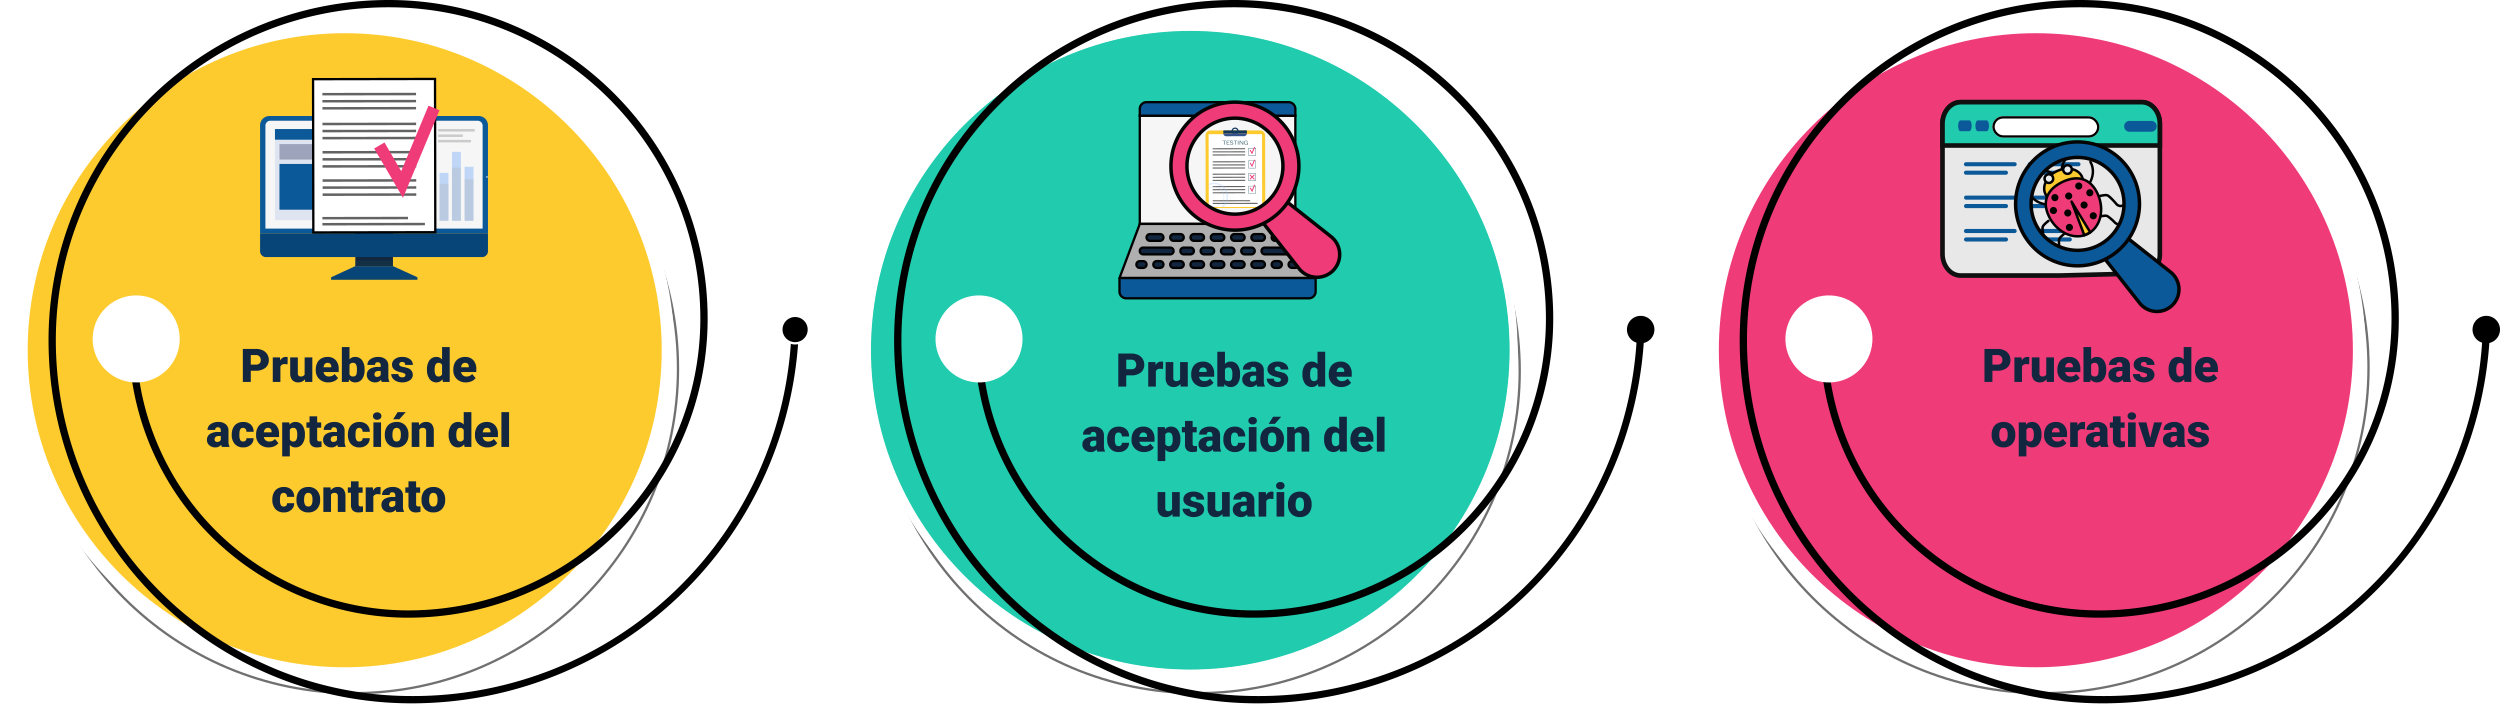 <svg xmlns="http://www.w3.org/2000/svg" xmlns:xlink="http://www.w3.org/1999/xlink" width="1076.579" height="310.994" viewBox="0 0 1076.579 310.994">
  <defs>
    <filter id="Trazado_635936" x="0" y="6.527" width="304.466" height="304.466" filterUnits="userSpaceOnUse">
      <feOffset dx="4" dy="8" input="SourceAlpha"/>
      <feGaussianBlur stdDeviation="4" result="blur"/>
      <feFlood flood-opacity="0.161"/>
      <feComposite operator="in" in2="blur"/>
      <feComposite in="SourceGraphic"/>
    </filter>
    <filter id="Trazado_635937" x="364.504" y="8.553" width="302.441" height="302.441" filterUnits="userSpaceOnUse">
      <feOffset dx="4" dy="8" input="SourceAlpha"/>
      <feGaussianBlur stdDeviation="4" result="blur-2"/>
      <feFlood flood-opacity="0.161"/>
      <feComposite operator="in" in2="blur-2"/>
      <feComposite in="SourceGraphic"/>
    </filter>
    <filter id="Trazado_635938" x="726.984" y="5.516" width="305.479" height="305.479" filterUnits="userSpaceOnUse">
      <feOffset dx="4" dy="8" input="SourceAlpha"/>
      <feGaussianBlur stdDeviation="4" result="blur-3"/>
      <feFlood flood-opacity="0.161"/>
      <feComposite operator="in" in2="blur-3"/>
      <feComposite in="SourceGraphic"/>
    </filter>
  </defs>
  <g id="Grupo_906622" data-name="Grupo 906622" transform="translate(-258 -3046.541)">
    <g transform="matrix(1, 0, 0, 1, 258, 3046.54)" filter="url(#Trazado_635936)">
      <g id="Trazado_635936-2" data-name="Trazado 635936" transform="translate(8 10.53)" fill="#fff">
        <path d="M 140.233 279.966 C 130.752 279.966 121.277 279.011 112.071 277.127 C 103.1 275.291 94.275 272.552 85.843 268.985 C 77.563 265.483 69.577 261.149 62.107 256.102 C 54.708 251.103 47.75 245.363 41.427 239.039 C 35.104 232.716 29.363 225.758 24.364 218.359 C 19.317 210.889 14.983 202.903 11.481 194.623 C 7.914 186.191 5.175 177.366 3.339 168.395 C 1.455 159.189 0.5 149.714 0.5 140.233 C 0.5 130.752 1.455 121.277 3.339 112.071 C 5.175 103.1 7.914 94.275 11.481 85.843 C 14.983 77.563 19.317 69.577 24.364 62.107 C 29.363 54.708 35.104 47.75 41.427 41.427 C 47.75 35.104 54.708 29.363 62.107 24.364 C 69.577 19.317 77.563 14.983 85.843 11.481 C 94.275 7.914 103.1 5.175 112.071 3.339 C 121.277 1.455 130.752 0.5 140.233 0.5 C 149.714 0.5 159.189 1.455 168.395 3.339 C 177.366 5.175 186.191 7.914 194.623 11.481 C 202.903 14.983 210.889 19.317 218.359 24.364 C 225.758 29.363 232.716 35.104 239.039 41.427 C 245.363 47.75 251.103 54.708 256.102 62.107 C 261.149 69.577 265.483 77.563 268.985 85.843 C 272.552 94.275 275.291 103.1 277.127 112.071 C 279.011 121.277 279.966 130.752 279.966 140.233 C 279.966 149.714 279.011 159.189 277.127 168.395 C 275.291 177.366 272.552 186.191 268.985 194.623 C 265.483 202.903 261.149 210.889 256.102 218.359 C 251.103 225.758 245.363 232.716 239.039 239.039 C 232.716 245.363 225.758 251.103 218.359 256.102 C 210.889 261.149 202.903 265.483 194.623 268.985 C 186.191 272.552 177.366 275.291 168.395 277.127 C 159.189 279.011 149.714 279.966 140.233 279.966 Z" stroke="none"/>
        <path d="M 140.233 1 C 130.786 1 121.344 1.952 112.172 3.829 C 103.233 5.658 94.44 8.387 86.038 11.941 C 77.788 15.431 69.831 19.75 62.387 24.778 C 55.014 29.759 48.081 35.48 41.78 41.78 C 35.48 48.081 29.759 55.014 24.778 62.387 C 19.75 69.831 15.431 77.788 11.941 86.038 C 8.387 94.44 5.658 103.233 3.829 112.172 C 1.952 121.344 1 130.786 1 140.233 C 1 149.68 1.952 159.122 3.829 168.294 C 5.658 177.233 8.387 186.026 11.941 194.428 C 15.431 202.678 19.75 210.636 24.778 218.079 C 29.759 225.452 35.48 232.385 41.78 238.686 C 48.081 244.986 55.014 250.707 62.387 255.688 C 69.831 260.716 77.788 265.035 86.038 268.525 C 94.44 272.079 103.233 274.808 112.172 276.637 C 121.344 278.514 130.786 279.466 140.233 279.466 C 149.68 279.466 159.122 278.514 168.294 276.637 C 177.233 274.808 186.026 272.079 194.428 268.525 C 202.678 265.035 210.636 260.716 218.079 255.688 C 225.452 250.707 232.385 244.986 238.686 238.686 C 244.986 232.385 250.707 225.452 255.688 218.079 C 260.716 210.636 265.035 202.678 268.525 194.428 C 272.079 186.026 274.808 177.233 276.637 168.294 C 278.514 159.122 279.466 149.68 279.466 140.233 C 279.466 130.786 278.514 121.344 276.637 112.172 C 274.808 103.233 272.079 94.44 268.525 86.038 C 265.035 77.788 260.716 69.831 255.688 62.387 C 250.707 55.014 244.986 48.081 238.686 41.78 C 232.385 35.48 225.452 29.759 218.079 24.778 C 210.636 19.75 202.678 15.431 194.428 11.941 C 186.026 8.387 177.233 5.658 168.294 3.829 C 159.122 1.952 149.68 1 140.233 1 M 140.233 -3.0517578125e-05 C 217.682 -3.0517578125e-05 280.466 62.784 280.466 140.233 C 280.466 217.682 217.682 280.466 140.233 280.466 C 62.784 280.466 -3.0517578125e-05 217.682 -3.0517578125e-05 140.233 C -3.0517578125e-05 62.784 62.784 -3.0517578125e-05 140.233 -3.0517578125e-05 Z" stroke="none" fill="#707070"/>
      </g>
    </g>
    <g transform="matrix(1, 0, 0, 1, 258, 3046.54)" filter="url(#Trazado_635937)">
      <g id="Trazado_635937-2" data-name="Trazado 635937" transform="translate(372.5 12.55)" fill="#fff">
        <path d="M 139.221 277.941 C 129.808 277.941 120.402 276.993 111.263 275.123 C 102.357 273.3 93.596 270.581 85.224 267.04 C 77.005 263.563 69.077 259.26 61.661 254.25 C 54.315 249.287 47.408 243.588 41.13 237.311 C 34.853 231.033 29.154 224.126 24.191 216.78 C 19.181 209.364 14.878 201.436 11.401 193.217 C 7.86 184.845 5.141 176.084 3.318 167.178 C 1.448 158.039 0.5 148.633 0.5 139.221 C 0.5 129.808 1.448 120.402 3.318 111.263 C 5.141 102.357 7.86 93.596 11.401 85.224 C 14.878 77.005 19.181 69.077 24.191 61.661 C 29.154 54.315 34.853 47.408 41.13 41.13 C 47.408 34.853 54.315 29.154 61.661 24.191 C 69.077 19.181 77.005 14.878 85.224 11.401 C 93.596 7.86 102.357 5.141 111.263 3.318 C 120.402 1.448 129.808 0.5 139.221 0.5 C 148.633 0.5 158.039 1.448 167.178 3.318 C 176.084 5.141 184.845 7.86 193.217 11.401 C 201.436 14.878 209.364 19.181 216.78 24.191 C 224.126 29.154 231.033 34.853 237.311 41.13 C 243.588 47.408 249.287 54.315 254.25 61.661 C 259.26 69.077 263.563 77.005 267.04 85.224 C 270.581 93.596 273.3 102.357 275.123 111.263 C 276.993 120.402 277.941 129.808 277.941 139.221 C 277.941 148.633 276.993 158.039 275.123 167.178 C 273.3 176.084 270.581 184.845 267.04 193.217 C 263.563 201.436 259.26 209.364 254.25 216.78 C 249.287 224.126 243.588 231.033 237.311 237.311 C 231.033 243.588 224.126 249.287 216.78 254.25 C 209.364 259.26 201.436 263.563 193.217 267.04 C 184.845 270.581 176.084 273.3 167.178 275.123 C 158.039 276.993 148.633 277.941 139.221 277.941 Z" stroke="none"/>
        <path d="M 139.221 1 C 129.842 1 120.469 1.945 111.363 3.808 C 102.489 5.624 93.76 8.334 85.419 11.862 C 77.229 15.326 69.33 19.613 61.941 24.605 C 54.622 29.55 47.739 35.229 41.484 41.484 C 35.229 47.739 29.55 54.622 24.605 61.941 C 19.613 69.33 15.326 77.229 11.862 85.419 C 8.334 93.76 5.624 102.489 3.808 111.363 C 1.945 120.469 1 129.842 1 139.221 C 1 148.599 1.945 157.972 3.808 167.078 C 5.624 175.952 8.334 184.681 11.862 193.022 C 15.326 201.212 19.613 209.111 24.605 216.5 C 29.55 223.819 35.229 230.702 41.484 236.957 C 47.739 243.212 54.622 248.891 61.941 253.836 C 69.33 258.828 77.229 263.115 85.419 266.579 C 93.76 270.107 102.489 272.817 111.363 274.633 C 120.469 276.496 129.842 277.441 139.221 277.441 C 148.599 277.441 157.972 276.496 167.078 274.633 C 175.952 272.817 184.681 270.107 193.022 266.579 C 201.212 263.115 209.111 258.828 216.5 253.836 C 223.819 248.891 230.702 243.212 236.957 236.957 C 243.212 230.702 248.891 223.819 253.836 216.5 C 258.828 209.111 263.115 201.212 266.579 193.022 C 270.107 184.681 272.817 175.952 274.633 167.078 C 276.496 157.972 277.441 148.599 277.441 139.221 C 277.441 129.842 276.496 120.469 274.633 111.363 C 272.817 102.489 270.107 93.76 266.579 85.419 C 263.115 77.229 258.828 69.33 253.836 61.941 C 248.891 54.622 243.212 47.739 236.957 41.484 C 230.702 35.229 223.819 29.55 216.5 24.605 C 209.111 19.613 201.212 15.326 193.022 11.862 C 184.681 8.334 175.952 5.624 167.078 3.808 C 157.972 1.945 148.599 1 139.221 1 M 139.221 0 C 216.11 0 278.441 62.331 278.441 139.221 C 278.441 216.11 216.11 278.441 139.221 278.441 C 62.331 278.441 0 216.11 0 139.221 C 0 62.331 62.331 0 139.221 0 Z" stroke="none" fill="#707070"/>
      </g>
    </g>
    <g transform="matrix(1, 0, 0, 1, 258, 3046.54)" filter="url(#Trazado_635938)">
      <g id="Trazado_635938-2" data-name="Trazado 635938" transform="translate(734.98 9.52)" fill="#fff">
        <path d="M 140.739 280.979 C 131.224 280.979 121.715 280.02 112.476 278.129 C 103.472 276.287 94.615 273.538 86.152 269.958 C 77.842 266.443 69.828 262.093 62.331 257.028 C 54.904 252.011 47.921 246.25 41.575 239.903 C 35.229 233.557 29.467 226.574 24.45 219.148 C 19.385 211.651 15.035 203.636 11.52 195.327 C 7.941 186.863 5.192 178.007 3.349 169.003 C 1.459 159.764 0.5 150.255 0.5 140.739 C 0.5 131.224 1.459 121.715 3.349 112.476 C 5.192 103.472 7.941 94.615 11.52 86.152 C 15.035 77.842 19.385 69.828 24.45 62.331 C 29.467 54.904 35.229 47.921 41.575 41.575 C 47.921 35.229 54.904 29.467 62.331 24.45 C 69.828 19.385 77.842 15.035 86.152 11.52 C 94.615 7.941 103.472 5.192 112.476 3.349 C 121.715 1.459 131.224 0.5 140.739 0.5 C 150.255 0.5 159.764 1.459 169.003 3.349 C 178.007 5.192 186.863 7.941 195.327 11.52 C 203.636 15.035 211.651 19.385 219.148 24.45 C 226.574 29.467 233.557 35.229 239.903 41.575 C 246.25 47.921 252.011 54.904 257.028 62.331 C 262.093 69.828 266.443 77.842 269.958 86.152 C 273.538 94.615 276.287 103.472 278.129 112.476 C 280.02 121.715 280.979 131.224 280.979 140.739 C 280.979 150.255 280.02 159.764 278.129 169.003 C 276.287 178.007 273.538 186.863 269.958 195.327 C 266.443 203.636 262.093 211.651 257.028 219.148 C 252.011 226.574 246.25 233.557 239.903 239.903 C 233.557 246.25 226.574 252.011 219.148 257.028 C 211.651 262.093 203.636 266.443 195.327 269.958 C 186.863 273.538 178.007 276.287 169.003 278.129 C 159.764 280.02 150.255 280.979 140.739 280.979 Z" stroke="none"/>
        <path d="M 140.739 1 C 131.257 1 121.782 1.955 112.576 3.839 C 103.604 5.675 94.78 8.414 86.347 11.981 C 78.067 15.483 70.081 19.818 62.61 24.865 C 55.211 29.864 48.252 35.605 41.929 41.929 C 35.605 48.252 29.864 55.211 24.865 62.61 C 19.818 70.081 15.483 78.067 11.981 86.347 C 8.414 94.78 5.675 103.604 3.839 112.576 C 1.955 121.782 1 131.257 1 140.739 C 1 150.221 1.955 159.697 3.839 168.903 C 5.675 177.874 8.414 186.699 11.981 195.132 C 15.483 203.412 19.818 211.398 24.865 218.868 C 29.864 226.268 35.605 233.226 41.929 239.55 C 48.252 245.874 55.211 251.615 62.61 256.614 C 70.081 261.661 78.067 265.995 86.347 269.498 C 94.78 273.064 103.604 275.804 112.576 277.64 C 121.782 279.523 131.257 280.479 140.739 280.479 C 150.221 280.479 159.697 279.523 168.903 277.64 C 177.874 275.804 186.699 273.064 195.132 269.498 C 203.412 265.995 211.398 261.661 218.868 256.614 C 226.268 251.615 233.226 245.874 239.55 239.55 C 245.874 233.226 251.615 226.268 256.614 218.868 C 261.661 211.398 265.995 203.412 269.498 195.132 C 273.064 186.699 275.804 177.874 277.64 168.903 C 279.523 159.697 280.479 150.221 280.479 140.739 C 280.479 131.257 279.523 121.782 277.64 112.576 C 275.804 103.604 273.064 94.78 269.498 86.347 C 265.995 78.067 261.661 70.081 256.614 62.61 C 251.615 55.211 245.874 48.252 239.55 41.929 C 233.226 35.605 226.268 29.864 218.868 24.865 C 211.398 19.818 203.412 15.483 195.132 11.981 C 186.699 8.414 177.874 5.675 168.903 3.839 C 159.697 1.955 150.221 1 140.739 1 M 140.739 0 C 218.467 0 281.479 63.011 281.479 140.739 C 281.479 218.467 218.467 281.479 140.739 281.479 C 63.011 281.479 0 218.467 0 140.739 C 0 63.011 63.011 0 140.739 0 Z" stroke="none" fill="#707070"/>
      </g>
    </g>
    <g id="Grupo_905526" data-name="Grupo 905526" transform="translate(266 3046.541)">
      <g id="Grupo_905509" data-name="Grupo 905509" transform="translate(728.268 10.381)">
        <ellipse id="Elipse_6680" data-name="Elipse 6680" cx="139.231" cy="139.231" rx="139.231" ry="139.231" transform="translate(1.21 1.21)" fill="#ef3c79" stroke="#fff" stroke-width="3"/>
        <path id="Trazado_634174" data-name="Trazado 634174" d="M484.419,352.592c-77.438,0-140.441-63-140.441-140.441s63-140.441,140.441-140.441,140.441,63,140.441,140.441S561.859,352.592,484.419,352.592Zm0-278.462c-76.105,0-138.022,61.916-138.022,138.021s61.917,138.021,138.022,138.021S622.44,288.257,622.44,212.152,560.524,74.13,484.419,74.13Z" transform="translate(-343.978 -71.711)" fill="#fff" stroke="#fff" stroke-width="3"/>
      </g>
      <g id="Grupo_905513" data-name="Grupo 905513" transform="translate(741.167 0)">
        <g id="Grupo_905510" data-name="Grupo 905510">
          <path id="Trazado_634175" data-name="Trazado 634175" d="M505.671,370.3c-86.22,0-156.361-70.142-156.361-156.359,0-80.793,65.732-146.522,146.525-146.522,75.713,0,137.311,61.6,137.311,137.31A128.832,128.832,0,0,1,504.459,333.418a120.386,120.386,0,0,1-120.48-114.945,1.574,1.574,0,0,1,1.5-1.645,1.6,1.6,0,0,1,1.645,1.5A117.243,117.243,0,0,0,504.459,330.274,125.686,125.686,0,0,0,630,204.73c0-73.979-60.189-134.168-134.168-134.168-79.061,0-143.38,64.321-143.38,143.38,0,84.483,68.731,153.214,153.217,153.214A163.008,163.008,0,0,0,669.3,209a1.593,1.593,0,0,1,1.623-1.519,1.575,1.575,0,0,1,1.519,1.626A166.863,166.863,0,0,1,505.671,370.3Z" transform="translate(-349.31 -67.42)"/>
        </g>
        <g id="Grupo_905511" data-name="Grupo 905511" transform="translate(315.588 136.016)">
          <path id="Trazado_634176" data-name="Trazado 634176" d="M479.764,129.409a5.912,5.912,0,1,1,5.76,6.06A5.913,5.913,0,0,1,479.764,129.409Z" transform="translate(-479.762 -123.644)"/>
        </g>
        <g id="Grupo_905512" data-name="Grupo 905512" transform="translate(30.498 145.38)">
          <path id="Trazado_634177" data-name="Trazado 634177" d="M373.733,133.13a5.912,5.912,0,1,0-5.605,6.2A5.913,5.913,0,0,0,373.733,133.13Z" transform="translate(-361.917 -127.515)"/>
        </g>
      </g>
      <g id="Grupo_905515" data-name="Grupo 905515" transform="translate(364.135 10.381)">
        <ellipse id="Elipse_6733" data-name="Elipse 6733" cx="139.232" cy="139.231" rx="139.232" ry="139.231" transform="translate(1.208 1.21)" fill="#21cbae" stroke="#fff" stroke-width="3"/>
        <path id="Trazado_634178" data-name="Trazado 634178" d="M333.9,352.592c-77.438,0-140.438-63-140.438-140.441s63-140.441,140.438-140.441,140.443,63,140.443,140.441S411.338,352.592,333.9,352.592Zm0-278.462c-76.105,0-138.019,61.916-138.019,138.021S257.792,350.173,333.9,350.173s138.024-61.916,138.024-138.021S410,74.13,333.9,74.13Z" transform="translate(-193.459 -71.711)" fill="#fff" stroke="#fff" stroke-width="1"/>
      </g>
      <g id="Grupo_905519" data-name="Grupo 905519" transform="translate(377.034 0)">
        <g id="Grupo_905516" data-name="Grupo 905516">
          <path id="Trazado_634179" data-name="Trazado 634179" d="M355.148,370.3c-86.215,0-156.357-70.142-156.357-156.359,0-80.793,65.729-146.522,146.523-146.522,75.713,0,137.313,61.6,137.313,137.31A128.834,128.834,0,0,1,353.938,333.418a120.386,120.386,0,0,1-120.48-114.945,1.576,1.576,0,0,1,1.5-1.645,1.607,1.607,0,0,1,1.643,1.5A117.245,117.245,0,0,0,353.938,330.274,125.686,125.686,0,0,0,479.482,204.73c0-73.979-60.187-134.168-134.168-134.168-79.059,0-143.378,64.321-143.378,143.38,0,84.483,68.731,153.214,153.212,153.214A163.007,163.007,0,0,0,518.774,209a1.572,1.572,0,1,1,3.143.106A166.863,166.863,0,0,1,355.148,370.3Z" transform="translate(-198.791 -67.42)"/>
        </g>
        <g id="Grupo_905517" data-name="Grupo 905517" transform="translate(315.585 136.016)">
          <path id="Trazado_634180" data-name="Trazado 634180" d="M329.244,129.409a5.912,5.912,0,1,1,5.762,6.06A5.913,5.913,0,0,1,329.244,129.409Z" transform="translate(-329.242 -123.644)"/>
        </g>
        <g id="Grupo_905518" data-name="Grupo 905518" transform="translate(30.496 145.38)">
          <path id="Trazado_634181" data-name="Trazado 634181" d="M223.215,133.13a5.913,5.913,0,1,0-5.608,6.2A5.917,5.917,0,0,0,223.215,133.13Z" transform="translate(-211.397 -127.515)"/>
        </g>
      </g>
      <g id="Grupo_905521" data-name="Grupo 905521" transform="translate(0 10.381)">
        <ellipse id="Elipse_6786" data-name="Elipse 6786" cx="139.232" cy="139.231" rx="139.232" ry="139.231" transform="translate(1.209 1.21)" fill="#fecb2f" stroke="#fff" stroke-width="3"/>
        <path id="Trazado_634182" data-name="Trazado 634182" d="M183.38,352.592c-77.44,0-140.441-63-140.441-140.441s63-140.441,140.441-140.441,140.441,63,140.441,140.441S260.82,352.592,183.38,352.592Zm0-278.462c-76.105,0-138.022,61.916-138.022,138.021S107.275,350.173,183.38,350.173,321.4,288.257,321.4,212.152,259.485,74.13,183.38,74.13Z" transform="translate(-42.939 -71.711)" fill="#fecb2f" stroke="#fff" stroke-width="3"/>
      </g>
      <g id="Grupo_905525" data-name="Grupo 905525" transform="translate(12.899 0)">
        <g id="Grupo_905522" data-name="Grupo 905522">
          <path id="Trazado_634183" data-name="Trazado 634183" d="M204.63,370.3c-86.217,0-156.359-70.142-156.359-156.359C48.271,133.149,114,67.42,194.794,67.42c75.716,0,137.313,61.6,137.313,137.31A128.833,128.833,0,0,1,203.42,333.418,120.384,120.384,0,0,1,82.94,218.474a1.572,1.572,0,1,1,3.14-.148A117.245,117.245,0,0,0,203.42,330.274,125.685,125.685,0,0,0,328.961,204.73c0-73.979-60.187-134.168-134.168-134.168-79.059,0-143.378,64.321-143.378,143.38,0,84.483,68.731,153.214,153.214,153.214A163.006,163.006,0,0,0,368.254,209a1.572,1.572,0,1,1,3.142.106A166.863,166.863,0,0,1,204.63,370.3Z" transform="translate(-48.271 -67.42)"/>
        </g>
        <g id="Grupo_905523" data-name="Grupo 905523" transform="translate(315.588 136.016)">
          <path id="Trazado_634184" data-name="Trazado 634184" d="M178.725,129.409a5.912,5.912,0,1,1,5.76,6.06A5.911,5.911,0,0,1,178.725,129.409Z" transform="translate(-178.723 -123.644)" stroke="#fff" stroke-width="1"/>
        </g>
        <g id="Grupo_905524" data-name="Grupo 905524" transform="translate(30.496 145.38)">
          <path id="Trazado_634185" data-name="Trazado 634185" d="M72.695,133.13a5.913,5.913,0,1,0-5.608,6.2A5.913,5.913,0,0,0,72.695,133.13Z" transform="translate(-60.877 -127.515)" stroke="#fff" stroke-width="1"/>
        </g>
      </g>
    </g>
    <path id="Trazado_635934" data-name="Trazado 635934" d="M37,14.176V19H33.573V4.781h5.674a6.608,6.608,0,0,1,2.886.6,4.526,4.526,0,0,1,1.943,1.709,4.667,4.667,0,0,1,.688,2.515,4.114,4.114,0,0,1-1.489,3.325,6.179,6.179,0,0,1-4.087,1.245Zm0-2.646h2.246a2.118,2.118,0,0,0,1.519-.5,1.85,1.85,0,0,0,.522-1.406,2.287,2.287,0,0,0-.537-1.592,1.9,1.9,0,0,0-1.465-.605H37Zm15.83-.117-1.084-.078a1.947,1.947,0,0,0-1.992.977V19H46.464V8.434H49.55l.107,1.357a2.548,2.548,0,0,1,2.314-1.553,3.209,3.209,0,0,1,.918.117Zm7.48,6.445A3.393,3.393,0,0,1,57.489,19.2a3.328,3.328,0,0,1-2.632-1.011,4.251,4.251,0,0,1-.894-2.905V8.434h3.291V15.3a1.183,1.183,0,0,0,1.318,1.357,1.72,1.72,0,0,0,1.611-.811V8.434H63.5V19H60.409Zm10.1,1.338a5.432,5.432,0,0,1-3.936-1.45,5.008,5.008,0,0,1-1.5-3.774V13.7a6.489,6.489,0,0,1,.6-2.861,4.395,4.395,0,0,1,1.753-1.919,5.292,5.292,0,0,1,2.734-.679A4.574,4.574,0,0,1,73.573,9.62a5.43,5.43,0,0,1,1.289,3.853v1.279H68.319a2.372,2.372,0,0,0,.771,1.4,2.3,2.3,0,0,0,1.543.508,2.958,2.958,0,0,0,2.441-1.094l1.5,1.777a4.2,4.2,0,0,1-1.743,1.353A5.891,5.891,0,0,1,70.409,19.2Zm-.371-8.418q-1.445,0-1.719,1.914h3.32v-.254a1.63,1.63,0,0,0-.4-1.226A1.593,1.593,0,0,0,70.038,10.777ZM86,13.8A6.44,6.44,0,0,1,84.921,17.8a3.6,3.6,0,0,1-3.027,1.4,3.122,3.122,0,0,1-2.6-1.279L79.159,19H76.21V4H79.5V9.283a3.013,3.013,0,0,1,2.373-1.045,3.6,3.6,0,0,1,3.047,1.416A6.473,6.473,0,0,1,86,13.639Zm-3.3-.21a4.3,4.3,0,0,0-.405-2.169,1.366,1.366,0,0,0-1.245-.648,1.576,1.576,0,0,0-1.543.848v4.192a1.585,1.585,0,0,0,1.563.838,1.4,1.4,0,0,0,1.475-1.131A8.121,8.121,0,0,0,82.694,13.595ZM93.4,19a3.716,3.716,0,0,1-.312-.947A3.06,3.06,0,0,1,90.546,19.2a3.749,3.749,0,0,1-2.539-.9,2.875,2.875,0,0,1-1.045-2.271,2.955,2.955,0,0,1,1.27-2.6,6.468,6.468,0,0,1,3.691-.879h1.016v-.559q0-1.462-1.26-1.462a1.03,1.03,0,0,0-1.172,1.158H87.216a2.95,2.95,0,0,1,1.3-2.487,5.479,5.479,0,0,1,3.325-.956,4.8,4.8,0,0,1,3.193.986,3.429,3.429,0,0,1,1.2,2.705v4.678a4.79,4.79,0,0,0,.449,2.227V19Zm-2.061-2.148a1.836,1.836,0,0,0,1.021-.264,1.653,1.653,0,0,0,.581-.6V14.3h-.957q-1.719,0-1.719,1.543a.942.942,0,0,0,.3.728A1.1,1.1,0,0,0,91.337,16.852Zm12.256-.82a.76.76,0,0,0-.439-.674,6.685,6.685,0,0,0-1.67-.527,7.615,7.615,0,0,1-2.031-.718,3.4,3.4,0,0,1-1.221-1.079,2.577,2.577,0,0,1-.42-1.455,2.92,2.92,0,0,1,1.2-2.4,4.948,4.948,0,0,1,3.145-.942,5.482,5.482,0,0,1,3.359.947,2.962,2.962,0,0,1,1.27,2.49h-3.3q0-1.27-1.338-1.27a1.326,1.326,0,0,0-.869.288.892.892,0,0,0-.352.718.819.819,0,0,0,.43.713,4.06,4.06,0,0,0,1.372.449,11.857,11.857,0,0,1,1.655.42,3.007,3.007,0,0,1,2.383,2.939,2.767,2.767,0,0,1-1.284,2.354,5.631,5.631,0,0,1-3.325.908,5.747,5.747,0,0,1-2.422-.488,4.05,4.05,0,0,1-1.66-1.328,3.007,3.007,0,0,1-.6-1.768h3.076a1.272,1.272,0,0,0,.488,1.069,2.009,2.009,0,0,0,1.2.337,1.58,1.58,0,0,0,1.011-.273A.875.875,0,0,0,103.593,16.031Zm9.277-2.393a6.455,6.455,0,0,1,1.084-3.955,3.568,3.568,0,0,1,3.027-1.445,3.035,3.035,0,0,1,2.383,1.113V4h3.3V19h-2.959l-.166-1.133a3.116,3.116,0,0,1-2.578,1.328,3.562,3.562,0,0,1-2.988-1.445A6.659,6.659,0,0,1,112.87,13.639Zm3.291.205q0,2.813,1.641,2.813a1.62,1.62,0,0,0,1.563-.918V11.715a1.576,1.576,0,0,0-1.543-.937q-1.523,0-1.65,2.461ZM129.647,19.2a5.432,5.432,0,0,1-3.936-1.45,5.008,5.008,0,0,1-1.5-3.774V13.7a6.489,6.489,0,0,1,.6-2.861,4.395,4.395,0,0,1,1.753-1.919,5.292,5.292,0,0,1,2.734-.679,4.574,4.574,0,0,1,3.516,1.382,5.43,5.43,0,0,1,1.289,3.853v1.279h-6.543a2.372,2.372,0,0,0,.771,1.4,2.3,2.3,0,0,0,1.543.508,2.958,2.958,0,0,0,2.441-1.094l1.5,1.777a4.2,4.2,0,0,1-1.743,1.353A5.891,5.891,0,0,1,129.647,19.2Zm-.371-8.418q-1.445,0-1.719,1.914h3.32v-.254a1.63,1.63,0,0,0-.4-1.226A1.593,1.593,0,0,0,129.276,10.777ZM24.55,47a3.716,3.716,0,0,1-.312-.947A3.06,3.06,0,0,1,21.7,47.2a3.749,3.749,0,0,1-2.539-.9,2.875,2.875,0,0,1-1.045-2.271,2.955,2.955,0,0,1,1.27-2.6,6.468,6.468,0,0,1,3.691-.879h1.016v-.559q0-1.462-1.26-1.462a1.03,1.03,0,0,0-1.172,1.158H18.368a2.95,2.95,0,0,1,1.3-2.487A5.479,5.479,0,0,1,23,36.238a4.8,4.8,0,0,1,3.193.986,3.429,3.429,0,0,1,1.2,2.705v4.678a4.79,4.79,0,0,0,.449,2.227V47Zm-2.061-2.148a1.836,1.836,0,0,0,1.021-.264,1.653,1.653,0,0,0,.581-.6V42.3h-.957q-1.719,0-1.719,1.543a.942.942,0,0,0,.3.728A1.1,1.1,0,0,0,22.489,44.852Zm11.191-.2a1.464,1.464,0,0,0,1.074-.376,1.379,1.379,0,0,0,.371-1.05h3.086a3.653,3.653,0,0,1-1.245,2.852A4.631,4.631,0,0,1,33.759,47.2a4.689,4.689,0,0,1-3.633-1.445,5.7,5.7,0,0,1-1.328-4v-.137a6.436,6.436,0,0,1,.591-2.827,4.3,4.3,0,0,1,1.7-1.885,5.081,5.081,0,0,1,2.637-.659A4.573,4.573,0,0,1,37,37.381a4.053,4.053,0,0,1,1.211,3.1H35.126a1.807,1.807,0,0,0-.4-1.26,1.382,1.382,0,0,0-1.074-.439q-1.279,0-1.494,1.631a11.507,11.507,0,0,0-.068,1.426,4.52,4.52,0,0,0,.381,2.207A1.319,1.319,0,0,0,33.681,44.656ZM44.716,47.2a5.432,5.432,0,0,1-3.936-1.45,5.008,5.008,0,0,1-1.5-3.774V41.7a6.489,6.489,0,0,1,.6-2.861,4.395,4.395,0,0,1,1.753-1.919,5.292,5.292,0,0,1,2.734-.679A4.574,4.574,0,0,1,47.88,37.62a5.43,5.43,0,0,1,1.289,3.853v1.279H42.626a2.372,2.372,0,0,0,.771,1.4,2.3,2.3,0,0,0,1.543.508,2.958,2.958,0,0,0,2.441-1.094l1.5,1.777a4.2,4.2,0,0,1-1.743,1.353A5.891,5.891,0,0,1,44.716,47.2Zm-.371-8.418q-1.445,0-1.719,1.914h3.32v-.254a1.63,1.63,0,0,0-.4-1.226A1.593,1.593,0,0,0,44.345,38.777ZM60.3,41.795a6.372,6.372,0,0,1-1.108,3.931A3.554,3.554,0,0,1,56.2,47.2a3.046,3.046,0,0,1-2.393-1.064v4.932H50.517V36.434h3.076l.1.977a3.046,3.046,0,0,1,2.49-1.172,3.582,3.582,0,0,1,3.037,1.44,6.45,6.45,0,0,1,1.084,3.96Zm-3.291-.205q0-2.812-1.641-2.812a1.549,1.549,0,0,0-1.562.84v4.16a1.6,1.6,0,0,0,1.582.879q1.572,0,1.621-2.715Zm8.574-7.783v2.627h1.738v2.285H65.585v4.834a1.234,1.234,0,0,0,.215.83,1.152,1.152,0,0,0,.85.234,4.828,4.828,0,0,0,.82-.059v2.354a6.074,6.074,0,0,1-1.855.283,3.448,3.448,0,0,1-2.51-.8,3.282,3.282,0,0,1-.811-2.432V38.719H60.946V36.434h1.348V33.807ZM74.569,47a3.716,3.716,0,0,1-.312-.947A3.06,3.06,0,0,1,71.718,47.2a3.749,3.749,0,0,1-2.539-.9,2.875,2.875,0,0,1-1.045-2.271,2.955,2.955,0,0,1,1.27-2.6,6.468,6.468,0,0,1,3.691-.879H74.11v-.559q0-1.462-1.26-1.462a1.03,1.03,0,0,0-1.172,1.158H68.388a2.95,2.95,0,0,1,1.3-2.487,5.479,5.479,0,0,1,3.325-.956,4.8,4.8,0,0,1,3.193.986,3.429,3.429,0,0,1,1.2,2.705v4.678a4.79,4.79,0,0,0,.449,2.227V47Zm-2.061-2.148a1.836,1.836,0,0,0,1.021-.264,1.653,1.653,0,0,0,.581-.6V42.3h-.957q-1.719,0-1.719,1.543a.942.942,0,0,0,.3.728A1.1,1.1,0,0,0,72.509,44.852Zm11.191-.2a1.464,1.464,0,0,0,1.074-.376,1.379,1.379,0,0,0,.371-1.05h3.086a3.653,3.653,0,0,1-1.245,2.852A4.631,4.631,0,0,1,83.778,47.2a4.689,4.689,0,0,1-3.633-1.445,5.7,5.7,0,0,1-1.328-4v-.137a6.436,6.436,0,0,1,.591-2.827,4.3,4.3,0,0,1,1.7-1.885,5.081,5.081,0,0,1,2.637-.659,4.573,4.573,0,0,1,3.271,1.143,4.053,4.053,0,0,1,1.211,3.1H85.146a1.806,1.806,0,0,0-.4-1.26,1.382,1.382,0,0,0-1.074-.439q-1.279,0-1.494,1.631a11.508,11.508,0,0,0-.068,1.426,4.52,4.52,0,0,0,.381,2.207A1.319,1.319,0,0,0,83.7,44.656ZM93.095,47h-3.3V36.434h3.3ZM89.6,33.7a1.482,1.482,0,0,1,.508-1.159,2.149,2.149,0,0,1,2.637,0,1.577,1.577,0,0,1,0,2.319,2.149,2.149,0,0,1-2.637,0A1.482,1.482,0,0,1,89.6,33.7Zm5.107,7.92a6.236,6.236,0,0,1,.615-2.817,4.4,4.4,0,0,1,1.768-1.9,5.323,5.323,0,0,1,2.705-.664,4.858,4.858,0,0,1,3.74,1.47,5.64,5.64,0,0,1,1.367,4v.117a5.472,5.472,0,0,1-1.372,3.921,4.871,4.871,0,0,1-3.716,1.45,4.927,4.927,0,0,1-3.623-1.353,5.29,5.29,0,0,1-1.475-3.667ZM98,41.824a3.932,3.932,0,0,0,.459,2.148,1.529,1.529,0,0,0,1.357.684q1.758,0,1.8-2.705v-.332q0-2.842-1.816-2.842-1.65,0-1.787,2.451ZM100.243,32h3.477L101,35.066l-2.686,0Zm9.131,4.434.107,1.24a3.583,3.583,0,0,1,3.018-1.436,3.015,3.015,0,0,1,2.466.986,4.7,4.7,0,0,1,.845,2.969V47h-3.3V40.33a1.783,1.783,0,0,0-.322-1.177,1.491,1.491,0,0,0-1.172-.376,1.569,1.569,0,0,0-1.436.762V47h-3.291V36.434ZM122.2,41.639a6.455,6.455,0,0,1,1.084-3.955,3.568,3.568,0,0,1,3.027-1.445,3.035,3.035,0,0,1,2.383,1.113V32h3.3V47h-2.959l-.166-1.133a3.116,3.116,0,0,1-2.578,1.328A3.562,3.562,0,0,1,123.3,45.75,6.659,6.659,0,0,1,122.2,41.639Zm3.291.205q0,2.813,1.641,2.813a1.62,1.62,0,0,0,1.563-.918V39.715a1.576,1.576,0,0,0-1.543-.937q-1.523,0-1.65,2.461ZM138.974,47.2a5.432,5.432,0,0,1-3.936-1.45,5.008,5.008,0,0,1-1.5-3.774V41.7a6.489,6.489,0,0,1,.6-2.861,4.395,4.395,0,0,1,1.753-1.919,5.292,5.292,0,0,1,2.734-.679,4.574,4.574,0,0,1,3.516,1.382,5.43,5.43,0,0,1,1.289,3.853v1.279h-6.543a2.372,2.372,0,0,0,.771,1.4,2.3,2.3,0,0,0,1.543.508,2.958,2.958,0,0,0,2.441-1.094l1.5,1.777a4.2,4.2,0,0,1-1.743,1.353A5.891,5.891,0,0,1,138.974,47.2Zm-.371-8.418q-1.445,0-1.719,1.914h3.32v-.254a1.63,1.63,0,0,0-.4-1.226A1.593,1.593,0,0,0,138.6,38.777ZM148.222,47h-3.3V32h3.3ZM51.156,72.656a1.464,1.464,0,0,0,1.074-.376,1.379,1.379,0,0,0,.371-1.05h3.086a3.653,3.653,0,0,1-1.245,2.852A4.631,4.631,0,0,1,51.234,75.2,4.689,4.689,0,0,1,47.6,73.75a5.7,5.7,0,0,1-1.328-4v-.137a6.436,6.436,0,0,1,.591-2.827,4.3,4.3,0,0,1,1.7-1.885,5.081,5.081,0,0,1,2.637-.659,4.573,4.573,0,0,1,3.271,1.143,4.053,4.053,0,0,1,1.211,3.1H52.6a1.807,1.807,0,0,0-.4-1.26,1.382,1.382,0,0,0-1.074-.439q-1.279,0-1.494,1.631a11.507,11.507,0,0,0-.068,1.426,4.52,4.52,0,0,0,.381,2.207A1.319,1.319,0,0,0,51.156,72.656Zm5.508-3.037a6.236,6.236,0,0,1,.615-2.817,4.4,4.4,0,0,1,1.768-1.9,5.323,5.323,0,0,1,2.705-.664,4.858,4.858,0,0,1,3.74,1.47,5.64,5.64,0,0,1,1.367,4v.117a5.472,5.472,0,0,1-1.372,3.921,4.871,4.871,0,0,1-3.716,1.45,4.927,4.927,0,0,1-3.623-1.353,5.29,5.29,0,0,1-1.475-3.667Zm3.291.205a3.932,3.932,0,0,0,.459,2.148,1.529,1.529,0,0,0,1.357.684q1.758,0,1.8-2.705v-.332q0-2.842-1.816-2.842-1.65,0-1.787,2.451Zm11.377-5.391.107,1.24a3.583,3.583,0,0,1,3.018-1.436,3.015,3.015,0,0,1,2.466.986,4.7,4.7,0,0,1,.845,2.969V75h-3.3V68.33a1.783,1.783,0,0,0-.322-1.177,1.491,1.491,0,0,0-1.172-.376,1.569,1.569,0,0,0-1.436.762V75H68.246V64.434Zm12.09-2.627v2.627H85.16v2.285H83.422v4.834a1.234,1.234,0,0,0,.215.83,1.152,1.152,0,0,0,.85.234,4.828,4.828,0,0,0,.82-.059v2.354a6.074,6.074,0,0,1-1.855.283,3.448,3.448,0,0,1-2.51-.8,3.282,3.282,0,0,1-.811-2.432V66.719H78.783V64.434h1.348V61.807Zm9.424,5.605-1.084-.078a1.947,1.947,0,0,0-1.992.977V75H86.479V64.434h3.086l.107,1.357a2.548,2.548,0,0,1,2.314-1.553,3.209,3.209,0,0,1,.918.117ZM99.691,75a3.716,3.716,0,0,1-.312-.947A3.06,3.06,0,0,1,96.84,75.2a3.749,3.749,0,0,1-2.539-.9,2.875,2.875,0,0,1-1.045-2.271,2.955,2.955,0,0,1,1.27-2.6,6.468,6.468,0,0,1,3.691-.879h1.016v-.559q0-1.462-1.26-1.462A1.03,1.03,0,0,0,96.8,67.681H93.51a2.95,2.95,0,0,1,1.3-2.487,5.479,5.479,0,0,1,3.325-.956,4.8,4.8,0,0,1,3.193.986,3.429,3.429,0,0,1,1.2,2.705v4.678a4.79,4.79,0,0,0,.449,2.227V75Zm-2.061-2.148a1.836,1.836,0,0,0,1.021-.264,1.653,1.653,0,0,0,.581-.6V70.3h-.957q-1.719,0-1.719,1.543a.942.942,0,0,0,.3.728A1.1,1.1,0,0,0,97.631,72.852Zm10.557-11.045v2.627h1.738v2.285h-1.738v4.834a1.234,1.234,0,0,0,.215.83,1.152,1.152,0,0,0,.85.234,4.828,4.828,0,0,0,.82-.059v2.354a6.074,6.074,0,0,1-1.855.283,3.448,3.448,0,0,1-2.51-.8,3.282,3.282,0,0,1-.811-2.432V66.719h-1.348V64.434H104.9V61.807Zm2.324,7.813a6.236,6.236,0,0,1,.615-2.817,4.4,4.4,0,0,1,1.768-1.9,5.323,5.323,0,0,1,2.705-.664,4.858,4.858,0,0,1,3.74,1.47,5.64,5.64,0,0,1,1.367,4v.117a5.472,5.472,0,0,1-1.372,3.921,4.871,4.871,0,0,1-3.716,1.45A4.927,4.927,0,0,1,112,73.843a5.29,5.29,0,0,1-1.475-3.667Zm3.291.205a3.932,3.932,0,0,0,.459,2.148,1.529,1.529,0,0,0,1.357.684q1.758,0,1.8-2.705v-.332q0-2.842-1.816-2.842-1.65,0-1.787,2.451Z" transform="translate(329 3192.01)" fill="#12263f"/>
    <path id="Trazado_635933" data-name="Trazado 635933" d="M37,14.176V19H33.573V4.781h5.674a6.608,6.608,0,0,1,2.886.6,4.526,4.526,0,0,1,1.943,1.709,4.667,4.667,0,0,1,.688,2.515,4.114,4.114,0,0,1-1.489,3.325,6.179,6.179,0,0,1-4.087,1.245Zm0-2.646h2.246a2.118,2.118,0,0,0,1.519-.5,1.85,1.85,0,0,0,.522-1.406,2.287,2.287,0,0,0-.537-1.592,1.9,1.9,0,0,0-1.465-.605H37Zm15.83-.117-1.084-.078a1.947,1.947,0,0,0-1.992.977V19H46.464V8.434H49.55l.107,1.357a2.548,2.548,0,0,1,2.314-1.553,3.209,3.209,0,0,1,.918.117Zm7.48,6.445A3.393,3.393,0,0,1,57.489,19.2a3.328,3.328,0,0,1-2.632-1.011,4.251,4.251,0,0,1-.894-2.905V8.434h3.291V15.3a1.183,1.183,0,0,0,1.318,1.357,1.72,1.72,0,0,0,1.611-.811V8.434H63.5V19H60.409Zm10.1,1.338a5.432,5.432,0,0,1-3.936-1.45,5.008,5.008,0,0,1-1.5-3.774V13.7a6.489,6.489,0,0,1,.6-2.861,4.395,4.395,0,0,1,1.753-1.919,5.292,5.292,0,0,1,2.734-.679A4.574,4.574,0,0,1,73.573,9.62a5.43,5.43,0,0,1,1.289,3.853v1.279H68.319a2.372,2.372,0,0,0,.771,1.4,2.3,2.3,0,0,0,1.543.508,2.958,2.958,0,0,0,2.441-1.094l1.5,1.777a4.2,4.2,0,0,1-1.743,1.353A5.891,5.891,0,0,1,70.409,19.2Zm-.371-8.418q-1.445,0-1.719,1.914h3.32v-.254a1.63,1.63,0,0,0-.4-1.226A1.593,1.593,0,0,0,70.038,10.777ZM86,13.8A6.44,6.44,0,0,1,84.921,17.8a3.6,3.6,0,0,1-3.027,1.4,3.122,3.122,0,0,1-2.6-1.279L79.159,19H76.21V4H79.5V9.283a3.013,3.013,0,0,1,2.373-1.045,3.6,3.6,0,0,1,3.047,1.416A6.473,6.473,0,0,1,86,13.639Zm-3.3-.21a4.3,4.3,0,0,0-.405-2.169,1.366,1.366,0,0,0-1.245-.648,1.576,1.576,0,0,0-1.543.848v4.192a1.585,1.585,0,0,0,1.563.838,1.4,1.4,0,0,0,1.475-1.131A8.121,8.121,0,0,0,82.694,13.595ZM93.4,19a3.716,3.716,0,0,1-.312-.947A3.06,3.06,0,0,1,90.546,19.2a3.749,3.749,0,0,1-2.539-.9,2.875,2.875,0,0,1-1.045-2.271,2.955,2.955,0,0,1,1.27-2.6,6.468,6.468,0,0,1,3.691-.879h1.016v-.559q0-1.462-1.26-1.462a1.03,1.03,0,0,0-1.172,1.158H87.216a2.95,2.95,0,0,1,1.3-2.487,5.479,5.479,0,0,1,3.325-.956,4.8,4.8,0,0,1,3.193.986,3.429,3.429,0,0,1,1.2,2.705v4.678a4.79,4.79,0,0,0,.449,2.227V19Zm-2.061-2.148a1.836,1.836,0,0,0,1.021-.264,1.653,1.653,0,0,0,.581-.6V14.3h-.957q-1.719,0-1.719,1.543a.942.942,0,0,0,.3.728A1.1,1.1,0,0,0,91.337,16.852Zm12.256-.82a.76.76,0,0,0-.439-.674,6.685,6.685,0,0,0-1.67-.527,7.615,7.615,0,0,1-2.031-.718,3.4,3.4,0,0,1-1.221-1.079,2.577,2.577,0,0,1-.42-1.455,2.92,2.92,0,0,1,1.2-2.4,4.948,4.948,0,0,1,3.145-.942,5.482,5.482,0,0,1,3.359.947,2.962,2.962,0,0,1,1.27,2.49h-3.3q0-1.27-1.338-1.27a1.326,1.326,0,0,0-.869.288.892.892,0,0,0-.352.718.819.819,0,0,0,.43.713,4.06,4.06,0,0,0,1.372.449,11.857,11.857,0,0,1,1.655.42,3.007,3.007,0,0,1,2.383,2.939,2.767,2.767,0,0,1-1.284,2.354,5.631,5.631,0,0,1-3.325.908,5.747,5.747,0,0,1-2.422-.488,4.05,4.05,0,0,1-1.66-1.328,3.007,3.007,0,0,1-.6-1.768h3.076a1.272,1.272,0,0,0,.488,1.069,2.009,2.009,0,0,0,1.2.337,1.58,1.58,0,0,0,1.011-.273A.875.875,0,0,0,103.593,16.031Zm9.277-2.393a6.455,6.455,0,0,1,1.084-3.955,3.568,3.568,0,0,1,3.027-1.445,3.035,3.035,0,0,1,2.383,1.113V4h3.3V19h-2.959l-.166-1.133a3.116,3.116,0,0,1-2.578,1.328,3.562,3.562,0,0,1-2.988-1.445A6.659,6.659,0,0,1,112.87,13.639Zm3.291.205q0,2.813,1.641,2.813a1.62,1.62,0,0,0,1.563-.918V11.715a1.576,1.576,0,0,0-1.543-.937q-1.523,0-1.65,2.461ZM129.647,19.2a5.432,5.432,0,0,1-3.936-1.45,5.008,5.008,0,0,1-1.5-3.774V13.7a6.489,6.489,0,0,1,.6-2.861,4.395,4.395,0,0,1,1.753-1.919,5.292,5.292,0,0,1,2.734-.679,4.574,4.574,0,0,1,3.516,1.382,5.43,5.43,0,0,1,1.289,3.853v1.279h-6.543a2.372,2.372,0,0,0,.771,1.4,2.3,2.3,0,0,0,1.543.508,2.958,2.958,0,0,0,2.441-1.094l1.5,1.777a4.2,4.2,0,0,1-1.743,1.353A5.891,5.891,0,0,1,129.647,19.2Zm-.371-8.418q-1.445,0-1.719,1.914h3.32v-.254a1.63,1.63,0,0,0-.4-1.226A1.593,1.593,0,0,0,129.276,10.777ZM24.55,47a3.716,3.716,0,0,1-.312-.947A3.06,3.06,0,0,1,21.7,47.2a3.749,3.749,0,0,1-2.539-.9,2.875,2.875,0,0,1-1.045-2.271,2.955,2.955,0,0,1,1.27-2.6,6.468,6.468,0,0,1,3.691-.879h1.016v-.559q0-1.462-1.26-1.462a1.03,1.03,0,0,0-1.172,1.158H18.368a2.95,2.95,0,0,1,1.3-2.487A5.479,5.479,0,0,1,23,36.238a4.8,4.8,0,0,1,3.193.986,3.429,3.429,0,0,1,1.2,2.705v4.678a4.79,4.79,0,0,0,.449,2.227V47Zm-2.061-2.148a1.836,1.836,0,0,0,1.021-.264,1.653,1.653,0,0,0,.581-.6V42.3h-.957q-1.719,0-1.719,1.543a.942.942,0,0,0,.3.728A1.1,1.1,0,0,0,22.489,44.852Zm11.191-.2a1.464,1.464,0,0,0,1.074-.376,1.379,1.379,0,0,0,.371-1.05h3.086a3.653,3.653,0,0,1-1.245,2.852A4.631,4.631,0,0,1,33.759,47.2a4.689,4.689,0,0,1-3.633-1.445,5.7,5.7,0,0,1-1.328-4v-.137a6.436,6.436,0,0,1,.591-2.827,4.3,4.3,0,0,1,1.7-1.885,5.081,5.081,0,0,1,2.637-.659A4.573,4.573,0,0,1,37,37.381a4.053,4.053,0,0,1,1.211,3.1H35.126a1.807,1.807,0,0,0-.4-1.26,1.382,1.382,0,0,0-1.074-.439q-1.279,0-1.494,1.631a11.507,11.507,0,0,0-.068,1.426,4.52,4.52,0,0,0,.381,2.207A1.319,1.319,0,0,0,33.681,44.656ZM44.716,47.2a5.432,5.432,0,0,1-3.936-1.45,5.008,5.008,0,0,1-1.5-3.774V41.7a6.489,6.489,0,0,1,.6-2.861,4.395,4.395,0,0,1,1.753-1.919,5.292,5.292,0,0,1,2.734-.679A4.574,4.574,0,0,1,47.88,37.62a5.43,5.43,0,0,1,1.289,3.853v1.279H42.626a2.372,2.372,0,0,0,.771,1.4,2.3,2.3,0,0,0,1.543.508,2.958,2.958,0,0,0,2.441-1.094l1.5,1.777a4.2,4.2,0,0,1-1.743,1.353A5.891,5.891,0,0,1,44.716,47.2Zm-.371-8.418q-1.445,0-1.719,1.914h3.32v-.254a1.63,1.63,0,0,0-.4-1.226A1.593,1.593,0,0,0,44.345,38.777ZM60.3,41.795a6.372,6.372,0,0,1-1.108,3.931A3.554,3.554,0,0,1,56.2,47.2a3.046,3.046,0,0,1-2.393-1.064v4.932H50.517V36.434h3.076l.1.977a3.046,3.046,0,0,1,2.49-1.172,3.582,3.582,0,0,1,3.037,1.44,6.45,6.45,0,0,1,1.084,3.96Zm-3.291-.205q0-2.812-1.641-2.812a1.549,1.549,0,0,0-1.562.84v4.16a1.6,1.6,0,0,0,1.582.879q1.572,0,1.621-2.715Zm8.574-7.783v2.627h1.738v2.285H65.585v4.834a1.234,1.234,0,0,0,.215.83,1.152,1.152,0,0,0,.85.234,4.828,4.828,0,0,0,.82-.059v2.354a6.074,6.074,0,0,1-1.855.283,3.448,3.448,0,0,1-2.51-.8,3.282,3.282,0,0,1-.811-2.432V38.719H60.946V36.434h1.348V33.807ZM74.569,47a3.716,3.716,0,0,1-.312-.947A3.06,3.06,0,0,1,71.718,47.2a3.749,3.749,0,0,1-2.539-.9,2.875,2.875,0,0,1-1.045-2.271,2.955,2.955,0,0,1,1.27-2.6,6.468,6.468,0,0,1,3.691-.879H74.11v-.559q0-1.462-1.26-1.462a1.03,1.03,0,0,0-1.172,1.158H68.388a2.95,2.95,0,0,1,1.3-2.487,5.479,5.479,0,0,1,3.325-.956,4.8,4.8,0,0,1,3.193.986,3.429,3.429,0,0,1,1.2,2.705v4.678a4.79,4.79,0,0,0,.449,2.227V47Zm-2.061-2.148a1.836,1.836,0,0,0,1.021-.264,1.653,1.653,0,0,0,.581-.6V42.3h-.957q-1.719,0-1.719,1.543a.942.942,0,0,0,.3.728A1.1,1.1,0,0,0,72.509,44.852Zm11.191-.2a1.464,1.464,0,0,0,1.074-.376,1.379,1.379,0,0,0,.371-1.05h3.086a3.653,3.653,0,0,1-1.245,2.852A4.631,4.631,0,0,1,83.778,47.2a4.689,4.689,0,0,1-3.633-1.445,5.7,5.7,0,0,1-1.328-4v-.137a6.436,6.436,0,0,1,.591-2.827,4.3,4.3,0,0,1,1.7-1.885,5.081,5.081,0,0,1,2.637-.659,4.573,4.573,0,0,1,3.271,1.143,4.053,4.053,0,0,1,1.211,3.1H85.146a1.806,1.806,0,0,0-.4-1.26,1.382,1.382,0,0,0-1.074-.439q-1.279,0-1.494,1.631a11.508,11.508,0,0,0-.068,1.426,4.52,4.52,0,0,0,.381,2.207A1.319,1.319,0,0,0,83.7,44.656ZM93.095,47h-3.3V36.434h3.3ZM89.6,33.7a1.482,1.482,0,0,1,.508-1.159,2.149,2.149,0,0,1,2.637,0,1.577,1.577,0,0,1,0,2.319,2.149,2.149,0,0,1-2.637,0A1.482,1.482,0,0,1,89.6,33.7Zm5.107,7.92a6.236,6.236,0,0,1,.615-2.817,4.4,4.4,0,0,1,1.768-1.9,5.323,5.323,0,0,1,2.705-.664,4.858,4.858,0,0,1,3.74,1.47,5.64,5.64,0,0,1,1.367,4v.117a5.472,5.472,0,0,1-1.372,3.921,4.871,4.871,0,0,1-3.716,1.45,4.927,4.927,0,0,1-3.623-1.353,5.29,5.29,0,0,1-1.475-3.667ZM98,41.824a3.932,3.932,0,0,0,.459,2.148,1.529,1.529,0,0,0,1.357.684q1.758,0,1.8-2.705v-.332q0-2.842-1.816-2.842-1.65,0-1.787,2.451ZM100.243,32h3.477L101,35.066l-2.686,0Zm9.131,4.434.107,1.24a3.583,3.583,0,0,1,3.018-1.436,3.015,3.015,0,0,1,2.466.986,4.7,4.7,0,0,1,.845,2.969V47h-3.3V40.33a1.783,1.783,0,0,0-.322-1.177,1.491,1.491,0,0,0-1.172-.376,1.569,1.569,0,0,0-1.436.762V47h-3.291V36.434ZM122.2,41.639a6.455,6.455,0,0,1,1.084-3.955,3.568,3.568,0,0,1,3.027-1.445,3.035,3.035,0,0,1,2.383,1.113V32h3.3V47h-2.959l-.166-1.133a3.116,3.116,0,0,1-2.578,1.328A3.562,3.562,0,0,1,123.3,45.75,6.659,6.659,0,0,1,122.2,41.639Zm3.291.205q0,2.813,1.641,2.813a1.62,1.62,0,0,0,1.563-.918V39.715a1.576,1.576,0,0,0-1.543-.937q-1.523,0-1.65,2.461ZM138.974,47.2a5.432,5.432,0,0,1-3.936-1.45,5.008,5.008,0,0,1-1.5-3.774V41.7a6.489,6.489,0,0,1,.6-2.861,4.395,4.395,0,0,1,1.753-1.919,5.292,5.292,0,0,1,2.734-.679,4.574,4.574,0,0,1,3.516,1.382,5.43,5.43,0,0,1,1.289,3.853v1.279h-6.543a2.372,2.372,0,0,0,.771,1.4,2.3,2.3,0,0,0,1.543.508,2.958,2.958,0,0,0,2.441-1.094l1.5,1.777a4.2,4.2,0,0,1-1.743,1.353A5.891,5.891,0,0,1,138.974,47.2Zm-.371-8.418q-1.445,0-1.719,1.914h3.32v-.254a1.63,1.63,0,0,0-.4-1.226A1.593,1.593,0,0,0,138.6,38.777ZM148.222,47h-3.3V32h3.3ZM56.854,73.857A3.393,3.393,0,0,1,54.032,75.2,3.328,3.328,0,0,1,51.4,74.185a4.251,4.251,0,0,1-.894-2.905V64.434H53.8V71.3a1.183,1.183,0,0,0,1.318,1.357,1.72,1.72,0,0,0,1.611-.811V64.434h3.311V75H56.952Zm10.518-1.826a.76.76,0,0,0-.439-.674,6.684,6.684,0,0,0-1.67-.527,7.615,7.615,0,0,1-2.031-.718,3.4,3.4,0,0,1-1.221-1.079,2.577,2.577,0,0,1-.42-1.455,2.92,2.92,0,0,1,1.2-2.4,4.948,4.948,0,0,1,3.145-.942,5.482,5.482,0,0,1,3.359.947,2.962,2.962,0,0,1,1.27,2.49h-3.3q0-1.27-1.338-1.27a1.326,1.326,0,0,0-.869.288.892.892,0,0,0-.352.718.819.819,0,0,0,.43.713,4.06,4.06,0,0,0,1.372.449,11.857,11.857,0,0,1,1.655.42,3.007,3.007,0,0,1,2.383,2.939,2.767,2.767,0,0,1-1.284,2.354,5.631,5.631,0,0,1-3.325.908,5.747,5.747,0,0,1-2.422-.488,4.05,4.05,0,0,1-1.66-1.328,3.007,3.007,0,0,1-.6-1.768h3.076a1.272,1.272,0,0,0,.488,1.069,2.009,2.009,0,0,0,1.2.337,1.58,1.58,0,0,0,1.011-.273A.875.875,0,0,0,67.372,72.031Zm11.006,1.826A3.393,3.393,0,0,1,75.556,75.2a3.328,3.328,0,0,1-2.632-1.011,4.251,4.251,0,0,1-.894-2.905V64.434h3.291V71.3a1.183,1.183,0,0,0,1.318,1.357,1.72,1.72,0,0,0,1.611-.811V64.434h3.311V75H78.476ZM89.315,75A3.716,3.716,0,0,1,89,74.053,3.06,3.06,0,0,1,86.464,75.2a3.749,3.749,0,0,1-2.539-.9,2.875,2.875,0,0,1-1.045-2.271,2.955,2.955,0,0,1,1.27-2.6,6.468,6.468,0,0,1,3.691-.879h1.016v-.559q0-1.462-1.26-1.462a1.03,1.03,0,0,0-1.172,1.158H83.134a2.95,2.95,0,0,1,1.3-2.487,5.479,5.479,0,0,1,3.325-.956,4.8,4.8,0,0,1,3.193.986,3.429,3.429,0,0,1,1.2,2.705v4.678a4.79,4.79,0,0,0,.449,2.227V75Zm-2.061-2.148a1.836,1.836,0,0,0,1.021-.264,1.653,1.653,0,0,0,.581-.6V70.3H87.9q-1.719,0-1.719,1.543a.942.942,0,0,0,.3.728A1.1,1.1,0,0,0,87.255,72.852Zm13.115-5.439-1.084-.078a1.947,1.947,0,0,0-1.992.977V75H94V64.434h3.086l.107,1.357a2.548,2.548,0,0,1,2.314-1.553,3.209,3.209,0,0,1,.918.117ZM105.028,75h-3.3V64.434h3.3Zm-3.5-13.3a1.482,1.482,0,0,1,.508-1.159,2.149,2.149,0,0,1,2.637,0,1.577,1.577,0,0,1,0,2.319,2.149,2.149,0,0,1-2.637,0A1.482,1.482,0,0,1,101.532,61.7Zm5.107,7.92a6.236,6.236,0,0,1,.615-2.817,4.4,4.4,0,0,1,1.768-1.9,5.323,5.323,0,0,1,2.705-.664,4.858,4.858,0,0,1,3.74,1.47,5.64,5.64,0,0,1,1.367,4v.117a5.472,5.472,0,0,1-1.372,3.921,4.871,4.871,0,0,1-3.716,1.45,4.927,4.927,0,0,1-3.623-1.353,5.29,5.29,0,0,1-1.475-3.667Zm3.291.205a3.932,3.932,0,0,0,.459,2.148,1.529,1.529,0,0,0,1.357.684q1.758,0,1.8-2.705v-.332q0-2.842-1.816-2.842-1.65,0-1.787,2.451Z" transform="translate(706 3194.01)" fill="#12263f"/>
    <path id="Trazado_635935" data-name="Trazado 635935" d="M37,14.176V19H33.573V4.781h5.674a6.608,6.608,0,0,1,2.886.6,4.526,4.526,0,0,1,1.943,1.709,4.667,4.667,0,0,1,.688,2.515,4.114,4.114,0,0,1-1.489,3.325,6.179,6.179,0,0,1-4.087,1.245Zm0-2.646h2.246a2.118,2.118,0,0,0,1.519-.5,1.85,1.85,0,0,0,.522-1.406,2.287,2.287,0,0,0-.537-1.592,1.9,1.9,0,0,0-1.465-.605H37Zm15.83-.117-1.084-.078a1.947,1.947,0,0,0-1.992.977V19H46.464V8.434H49.55l.107,1.357a2.548,2.548,0,0,1,2.314-1.553,3.209,3.209,0,0,1,.918.117Zm7.48,6.445A3.393,3.393,0,0,1,57.489,19.2a3.328,3.328,0,0,1-2.632-1.011,4.251,4.251,0,0,1-.894-2.905V8.434h3.291V15.3a1.183,1.183,0,0,0,1.318,1.357,1.72,1.72,0,0,0,1.611-.811V8.434H63.5V19H60.409Zm10.1,1.338a5.432,5.432,0,0,1-3.936-1.45,5.008,5.008,0,0,1-1.5-3.774V13.7a6.489,6.489,0,0,1,.6-2.861,4.395,4.395,0,0,1,1.753-1.919,5.292,5.292,0,0,1,2.734-.679A4.574,4.574,0,0,1,73.573,9.62a5.43,5.43,0,0,1,1.289,3.853v1.279H68.319a2.372,2.372,0,0,0,.771,1.4,2.3,2.3,0,0,0,1.543.508,2.958,2.958,0,0,0,2.441-1.094l1.5,1.777a4.2,4.2,0,0,1-1.743,1.353A5.891,5.891,0,0,1,70.409,19.2Zm-.371-8.418q-1.445,0-1.719,1.914h3.32v-.254a1.63,1.63,0,0,0-.4-1.226A1.593,1.593,0,0,0,70.038,10.777ZM86,13.8A6.44,6.44,0,0,1,84.921,17.8a3.6,3.6,0,0,1-3.027,1.4,3.122,3.122,0,0,1-2.6-1.279L79.159,19H76.21V4H79.5V9.283a3.013,3.013,0,0,1,2.373-1.045,3.6,3.6,0,0,1,3.047,1.416A6.473,6.473,0,0,1,86,13.639Zm-3.3-.21a4.3,4.3,0,0,0-.405-2.169,1.366,1.366,0,0,0-1.245-.648,1.576,1.576,0,0,0-1.543.848v4.192a1.585,1.585,0,0,0,1.563.838,1.4,1.4,0,0,0,1.475-1.131A8.121,8.121,0,0,0,82.694,13.595ZM93.4,19a3.716,3.716,0,0,1-.312-.947A3.06,3.06,0,0,1,90.546,19.2a3.749,3.749,0,0,1-2.539-.9,2.875,2.875,0,0,1-1.045-2.271,2.955,2.955,0,0,1,1.27-2.6,6.468,6.468,0,0,1,3.691-.879h1.016v-.559q0-1.462-1.26-1.462a1.03,1.03,0,0,0-1.172,1.158H87.216a2.95,2.95,0,0,1,1.3-2.487,5.479,5.479,0,0,1,3.325-.956,4.8,4.8,0,0,1,3.193.986,3.429,3.429,0,0,1,1.2,2.705v4.678a4.79,4.79,0,0,0,.449,2.227V19Zm-2.061-2.148a1.836,1.836,0,0,0,1.021-.264,1.653,1.653,0,0,0,.581-.6V14.3h-.957q-1.719,0-1.719,1.543a.942.942,0,0,0,.3.728A1.1,1.1,0,0,0,91.337,16.852Zm12.256-.82a.76.76,0,0,0-.439-.674,6.685,6.685,0,0,0-1.67-.527,7.615,7.615,0,0,1-2.031-.718,3.4,3.4,0,0,1-1.221-1.079,2.577,2.577,0,0,1-.42-1.455,2.92,2.92,0,0,1,1.2-2.4,4.948,4.948,0,0,1,3.145-.942,5.482,5.482,0,0,1,3.359.947,2.962,2.962,0,0,1,1.27,2.49h-3.3q0-1.27-1.338-1.27a1.326,1.326,0,0,0-.869.288.892.892,0,0,0-.352.718.819.819,0,0,0,.43.713,4.06,4.06,0,0,0,1.372.449,11.857,11.857,0,0,1,1.655.42,3.007,3.007,0,0,1,2.383,2.939,2.767,2.767,0,0,1-1.284,2.354,5.631,5.631,0,0,1-3.325.908,5.747,5.747,0,0,1-2.422-.488,4.05,4.05,0,0,1-1.66-1.328,3.007,3.007,0,0,1-.6-1.768h3.076a1.272,1.272,0,0,0,.488,1.069,2.009,2.009,0,0,0,1.2.337,1.58,1.58,0,0,0,1.011-.273A.875.875,0,0,0,103.593,16.031Zm9.277-2.393a6.455,6.455,0,0,1,1.084-3.955,3.568,3.568,0,0,1,3.027-1.445,3.035,3.035,0,0,1,2.383,1.113V4h3.3V19h-2.959l-.166-1.133a3.116,3.116,0,0,1-2.578,1.328,3.562,3.562,0,0,1-2.988-1.445A6.659,6.659,0,0,1,112.87,13.639Zm3.291.205q0,2.813,1.641,2.813a1.62,1.62,0,0,0,1.563-.918V11.715a1.576,1.576,0,0,0-1.543-.937q-1.523,0-1.65,2.461ZM129.647,19.2a5.432,5.432,0,0,1-3.936-1.45,5.008,5.008,0,0,1-1.5-3.774V13.7a6.489,6.489,0,0,1,.6-2.861,4.395,4.395,0,0,1,1.753-1.919,5.292,5.292,0,0,1,2.734-.679,4.574,4.574,0,0,1,3.516,1.382,5.43,5.43,0,0,1,1.289,3.853v1.279h-6.543a2.372,2.372,0,0,0,.771,1.4,2.3,2.3,0,0,0,1.543.508,2.958,2.958,0,0,0,2.441-1.094l1.5,1.777a4.2,4.2,0,0,1-1.743,1.353A5.891,5.891,0,0,1,129.647,19.2Zm-.371-8.418q-1.445,0-1.719,1.914h3.32v-.254a1.63,1.63,0,0,0-.4-1.226A1.593,1.593,0,0,0,129.276,10.777ZM36.664,41.619a6.236,6.236,0,0,1,.615-2.817,4.4,4.4,0,0,1,1.768-1.9,5.323,5.323,0,0,1,2.705-.664,4.858,4.858,0,0,1,3.74,1.47,5.64,5.64,0,0,1,1.367,4v.117a5.472,5.472,0,0,1-1.372,3.921,4.871,4.871,0,0,1-3.716,1.45,4.927,4.927,0,0,1-3.623-1.353,5.29,5.29,0,0,1-1.475-3.667Zm3.291.205a3.932,3.932,0,0,0,.459,2.148,1.529,1.529,0,0,0,1.357.684q1.758,0,1.8-2.705v-.332q0-2.842-1.816-2.842-1.65,0-1.787,2.451Zm18.164-.029a6.372,6.372,0,0,1-1.108,3.931,3.554,3.554,0,0,1-2.993,1.47,3.046,3.046,0,0,1-2.393-1.064v4.932H48.334V36.434H51.41l.1.977A3.046,3.046,0,0,1,54,36.238a3.582,3.582,0,0,1,3.037,1.44,6.45,6.45,0,0,1,1.084,3.96Zm-3.291-.205q0-2.812-1.641-2.812a1.549,1.549,0,0,0-1.562.84v4.16a1.6,1.6,0,0,0,1.582.879q1.572,0,1.621-2.715ZM64.682,47.2a5.432,5.432,0,0,1-3.936-1.45,5.008,5.008,0,0,1-1.5-3.774V41.7a6.489,6.489,0,0,1,.6-2.861A4.395,4.395,0,0,1,61.6,36.917a5.292,5.292,0,0,1,2.734-.679,4.574,4.574,0,0,1,3.516,1.382,5.43,5.43,0,0,1,1.289,3.853v1.279H62.592a2.372,2.372,0,0,0,.771,1.4,2.3,2.3,0,0,0,1.543.508,2.958,2.958,0,0,0,2.441-1.094l1.5,1.777a4.2,4.2,0,0,1-1.743,1.353A5.891,5.891,0,0,1,64.682,47.2Zm-.371-8.418q-1.445,0-1.719,1.914h3.32v-.254a1.63,1.63,0,0,0-.4-1.226A1.593,1.593,0,0,0,64.311,38.777Zm12.539.635-1.084-.078a1.947,1.947,0,0,0-1.992.977V47H70.482V36.434h3.086l.107,1.357a2.548,2.548,0,0,1,2.314-1.553,3.209,3.209,0,0,1,.918.117ZM83.7,47a3.716,3.716,0,0,1-.312-.947A3.06,3.06,0,0,1,80.844,47.2a3.749,3.749,0,0,1-2.539-.9,2.875,2.875,0,0,1-1.045-2.271,2.955,2.955,0,0,1,1.27-2.6,6.468,6.468,0,0,1,3.691-.879h1.016v-.559q0-1.462-1.26-1.462A1.03,1.03,0,0,0,80.8,39.681H77.514a2.95,2.95,0,0,1,1.3-2.487,5.479,5.479,0,0,1,3.325-.956,4.8,4.8,0,0,1,3.193.986,3.429,3.429,0,0,1,1.2,2.705v4.678a4.79,4.79,0,0,0,.449,2.227V47Zm-2.061-2.148a1.836,1.836,0,0,0,1.021-.264,1.653,1.653,0,0,0,.581-.6V42.3h-.957q-1.719,0-1.719,1.543a.942.942,0,0,0,.3.728A1.1,1.1,0,0,0,81.635,44.852ZM92.191,33.807v2.627H93.93v2.285H92.191v4.834a1.234,1.234,0,0,0,.215.83,1.152,1.152,0,0,0,.85.234,4.828,4.828,0,0,0,.82-.059v2.354a6.074,6.074,0,0,1-1.855.283,3.448,3.448,0,0,1-2.51-.8,3.282,3.282,0,0,1-.811-2.432V38.719H87.553V36.434H88.9V33.807ZM98.7,47h-3.3V36.434h3.3ZM95.2,33.7a1.482,1.482,0,0,1,.508-1.159,2.149,2.149,0,0,1,2.637,0,1.577,1.577,0,0,1,0,2.319,2.149,2.149,0,0,1-2.637,0A1.482,1.482,0,0,1,95.2,33.7Zm9.736,9.385,1.67-6.65h3.467L106.625,47h-3.359L99.818,36.434h3.477ZM116.859,47a3.716,3.716,0,0,1-.312-.947,3.06,3.06,0,0,1-2.539,1.143,3.749,3.749,0,0,1-2.539-.9,2.875,2.875,0,0,1-1.045-2.271,2.955,2.955,0,0,1,1.27-2.6,6.468,6.468,0,0,1,3.691-.879H116.4v-.559q0-1.462-1.26-1.462a1.03,1.03,0,0,0-1.172,1.158h-3.291a2.95,2.95,0,0,1,1.3-2.487,5.479,5.479,0,0,1,3.325-.956,4.8,4.8,0,0,1,3.193.986,3.429,3.429,0,0,1,1.2,2.705v4.678a4.79,4.79,0,0,0,.449,2.227V47ZM114.8,44.852a1.836,1.836,0,0,0,1.021-.264,1.653,1.653,0,0,0,.581-.6V42.3h-.957q-1.719,0-1.719,1.543a.942.942,0,0,0,.3.728A1.1,1.1,0,0,0,114.8,44.852Zm12.256-.82a.76.76,0,0,0-.439-.674,6.685,6.685,0,0,0-1.67-.527,7.615,7.615,0,0,1-2.031-.718,3.4,3.4,0,0,1-1.221-1.079,2.577,2.577,0,0,1-.42-1.455,2.92,2.92,0,0,1,1.2-2.4,4.948,4.948,0,0,1,3.145-.942,5.482,5.482,0,0,1,3.359.947,2.962,2.962,0,0,1,1.27,2.49h-3.3q0-1.27-1.338-1.27a1.326,1.326,0,0,0-.869.288.892.892,0,0,0-.352.718.819.819,0,0,0,.43.713,4.06,4.06,0,0,0,1.372.449,11.856,11.856,0,0,1,1.655.42,3.007,3.007,0,0,1,2.383,2.939,2.767,2.767,0,0,1-1.284,2.354,5.632,5.632,0,0,1-3.325.908,5.747,5.747,0,0,1-2.422-.488,4.05,4.05,0,0,1-1.66-1.328,3.007,3.007,0,0,1-.6-1.768h3.076a1.272,1.272,0,0,0,.488,1.069,2.009,2.009,0,0,0,1.2.337,1.58,1.58,0,0,0,1.011-.273A.875.875,0,0,0,127.055,44.031Z" transform="translate(1079 3192.01)" fill="#12263f"/>
    <g id="Grupo_901916" data-name="Grupo 901916" transform="translate(295.693 3171.541)">
      <g id="Grupo_898510" data-name="Grupo 898510" transform="translate(0 0)">
        <ellipse id="Elipse_6337" data-name="Elipse 6337" cx="18.246" cy="18.246" rx="18.246" ry="18.246" transform="translate(36.012 41.913) rotate(-170.694)" fill="#fff" stroke="#fff" stroke-miterlimit="10" stroke-width="1"/>
      </g>
    </g>
    <g id="Grupo_901916-2" data-name="Grupo 901916" transform="translate(658.641 3171.541)">
      <g id="Grupo_898510-2" data-name="Grupo 898510" transform="translate(0 0)">
        <ellipse id="Elipse_6337-2" data-name="Elipse 6337" cx="18.246" cy="18.246" rx="18.246" ry="18.246" transform="translate(36.012 41.913) rotate(-170.694)" fill="#fff" stroke="#fff" stroke-miterlimit="10" stroke-width="1"/>
      </g>
    </g>
    <g id="Grupo_901916-3" data-name="Grupo 901916" transform="translate(1024.641 3171.541)">
      <g id="Grupo_898510-3" data-name="Grupo 898510" transform="translate(0 0)">
        <ellipse id="Elipse_6337-3" data-name="Elipse 6337" cx="18.246" cy="18.246" rx="18.246" ry="18.246" transform="translate(36.012 41.913) rotate(-170.694)" fill="#fff" stroke="#fff" stroke-miterlimit="10" stroke-width="1"/>
      </g>
    </g>
    <g id="Grupo_902316" data-name="Grupo 902316" transform="translate(740.089 3090.541)">
      <g id="Color" transform="translate(0 0)">
        <path id="Trazado_630152" data-name="Trazado 630152" d="M745.462-503.45h66.99v46.6h-66.99Z" transform="translate(-736.724 509.275)" fill="#f6f6f6" stroke="#010101" stroke-width="1"/>
        <path id="Trazado_630153" data-name="Trazado 630153" d="M812.452-534.67v2.913h-66.99v-2.913a2.921,2.921,0,0,1,2.913-2.913H809.54A2.921,2.921,0,0,1,812.452-534.67Z" transform="translate(-736.724 537.583)" fill="#0b5999" stroke="#010101" stroke-width="1"/>
        <path id="Trazado_630154" data-name="Trazado 630154" d="M779.065-207.082H694.774a7.653,7.653,0,0,1,.277-.99l8.374-22.311h66.99l8.374,22.311a7.634,7.634,0,0,1,.277.99Z" transform="translate(-694.687 282.81)" fill="#afafaf" stroke="#010101" stroke-width="1"/>
        <path id="Trazado_630155" data-name="Trazado 630155" d="M778.728-92.787v4.762a2.921,2.921,0,0,1-2.913,2.912H697.175a2.921,2.921,0,0,1-2.913-2.912v-4.762a6.545,6.545,0,0,1,.087-1.063h84.291a6.545,6.545,0,0,1,.087,1.063Z" transform="translate(-694.262 169.578)" fill="#0b5999" stroke="#010101" stroke-width="1"/>
      </g>
      <g id="Icons" transform="translate(7.282 56.796)">
        <path id="Trazado_630156" data-name="Trazado 630156" d="M763.985-201.87h4.369a1.456,1.456,0,0,0,1.456-1.456,1.456,1.456,0,0,0-1.456-1.456h-4.369a1.456,1.456,0,0,0-1.456,1.456A1.456,1.456,0,0,0,763.985-201.87Z" transform="translate(-758.16 204.783)" fill="#12263f" stroke="#010101" stroke-width="1"/>
        <path id="Trazado_630157" data-name="Trazado 630157" d="M823.718-201.87h2.913a1.456,1.456,0,0,0,1.456-1.456,1.456,1.456,0,0,0-1.456-1.456h-2.913a1.456,1.456,0,0,0-1.456,1.456A1.457,1.457,0,0,0,823.718-201.87Z" transform="translate(-807.699 204.783)" fill="#12263f" stroke="#010101" stroke-width="1"/>
        <path id="Trazado_630158" data-name="Trazado 630158" d="M847.862-169.194a1.456,1.456,0,0,0,1.456,1.456h2.912a1.456,1.456,0,0,0,1.456-1.456,1.456,1.456,0,0,0-1.456-1.456h-2.912A1.456,1.456,0,0,0,847.862-169.194Z" transform="translate(-828.93 176.475)" fill="#12263f" stroke="#010101" stroke-width="1"/>
        <path id="Trazado_630159" data-name="Trazado 630159" d="M899.062-169.194a1.456,1.456,0,0,0,1.456,1.456h2.913a1.456,1.456,0,0,0,1.456-1.456,1.456,1.456,0,0,0-1.456-1.456h-2.913A1.456,1.456,0,0,0,899.062-169.194Z" transform="translate(-871.392 176.475)" fill="#12263f" stroke="#010101" stroke-width="1"/>
        <path id="Trazado_630160" data-name="Trazado 630160" d="M950.262-169.194a1.456,1.456,0,0,0,1.456,1.456h2.913a1.456,1.456,0,0,0,1.456-1.456,1.456,1.456,0,0,0-1.456-1.456h-2.913A1.456,1.456,0,0,0,950.262-169.194Z" transform="translate(-913.854 176.475)" fill="#12263f" stroke="#010101" stroke-width="1"/>
        <path id="Trazado_630161" data-name="Trazado 630161" d="M1001.462-169.194a1.456,1.456,0,0,0,1.456,1.456h2.912a1.456,1.456,0,0,0,1.456-1.456,1.456,1.456,0,0,0-1.456-1.456h-2.912A1.456,1.456,0,0,0,1001.462-169.194Z" transform="translate(-956.317 176.475)" fill="#12263f" stroke="#010101" stroke-width="1"/>
        <path id="Trazado_630162" data-name="Trazado 630162" d="M874.918-201.87h2.913a1.456,1.456,0,0,0,1.456-1.456,1.456,1.456,0,0,0-1.456-1.456h-2.913a1.456,1.456,0,0,0-1.456,1.456A1.456,1.456,0,0,0,874.918-201.87Z" transform="translate(-850.161 204.783)" fill="#12263f" stroke="#010101" stroke-width="1"/>
        <path id="Trazado_630163" data-name="Trazado 630163" d="M926.118-201.87h2.912a1.456,1.456,0,0,0,1.456-1.456,1.456,1.456,0,0,0-1.456-1.456h-2.912a1.456,1.456,0,0,0-1.456,1.456A1.456,1.456,0,0,0,926.118-201.87Z" transform="translate(-892.623 204.783)" fill="#12263f" stroke="#010101" stroke-width="1"/>
        <path id="Trazado_630164" data-name="Trazado 630164" d="M977.319-201.87h2.912a1.456,1.456,0,0,0,1.456-1.456,1.456,1.456,0,0,0-1.456-1.456h-2.912a1.456,1.456,0,0,0-1.456,1.456A1.456,1.456,0,0,0,977.319-201.87Z" transform="translate(-935.085 204.783)" fill="#12263f" stroke="#010101" stroke-width="1"/>
        <path id="Trazado_630165" data-name="Trazado 630165" d="M1028.518-201.87h2.912a1.456,1.456,0,0,0,1.456-1.456,1.456,1.456,0,0,0-1.456-1.456h-2.912a1.456,1.456,0,0,0-1.456,1.456A1.456,1.456,0,0,0,1028.518-201.87Z" transform="translate(-977.548 204.783)" fill="#12263f" stroke="#010101" stroke-width="1"/>
        <path id="Trazado_630166" data-name="Trazado 630166" d="M826.631-136.516h-2.913a1.456,1.456,0,0,0-1.456,1.456,1.456,1.456,0,0,0,1.456,1.456h2.913a1.456,1.456,0,0,0,1.456-1.456A1.456,1.456,0,0,0,826.631-136.516Z" transform="translate(-807.699 148.167)" fill="#12263f" stroke="#010101" stroke-width="1"/>
        <path id="Trazado_630167" data-name="Trazado 630167" d="M782.508-136.516h-1.456a1.456,1.456,0,0,0-1.456,1.456,1.456,1.456,0,0,0,1.456,1.456h1.456a1.456,1.456,0,0,0,1.456-1.456A1.456,1.456,0,0,0,782.508-136.516Z" transform="translate(-772.314 148.167)" fill="#12263f" stroke="#010101" stroke-width="1"/>
        <path id="Trazado_630168" data-name="Trazado 630168" d="M877.831-136.516h-2.913a1.456,1.456,0,0,0-1.456,1.456,1.456,1.456,0,0,0,1.456,1.456h2.913a1.456,1.456,0,0,0,1.456-1.456A1.456,1.456,0,0,0,877.831-136.516Z" transform="translate(-850.161 148.167)" fill="#12263f" stroke="#010101" stroke-width="1"/>
        <path id="Trazado_630169" data-name="Trazado 630169" d="M929.031-136.516h-2.912a1.456,1.456,0,0,0-1.456,1.456,1.456,1.456,0,0,0,1.456,1.456h2.912a1.456,1.456,0,0,0,1.456-1.456A1.456,1.456,0,0,0,929.031-136.516Z" transform="translate(-892.623 148.167)" fill="#12263f" stroke="#010101" stroke-width="1"/>
        <path id="Trazado_630170" data-name="Trazado 630170" d="M980.231-136.516h-2.912a1.456,1.456,0,0,0-1.456,1.456,1.456,1.456,0,0,0,1.456,1.456h2.912a1.456,1.456,0,0,0,1.456-1.456A1.456,1.456,0,0,0,980.231-136.516Z" transform="translate(-935.085 148.167)" fill="#12263f" stroke="#010101" stroke-width="1"/>
        <path id="Trazado_630171" data-name="Trazado 630171" d="M1031.431-136.516h-2.912a1.456,1.456,0,0,0-1.456,1.456,1.456,1.456,0,0,0,1.456,1.456h2.912a1.456,1.456,0,0,0,1.456-1.456A1.456,1.456,0,0,0,1031.431-136.516Z" transform="translate(-977.548 148.167)" fill="#12263f" stroke="#010101" stroke-width="1"/>
        <path id="Trazado_630172" data-name="Trazado 630172" d="M738.385-133.6h1.456a1.456,1.456,0,0,0,1.456-1.456,1.456,1.456,0,0,0-1.456-1.456h-1.456a1.456,1.456,0,0,0-1.456,1.456A1.456,1.456,0,0,0,738.385-133.6Z" transform="translate(-736.929 148.167)" fill="#12263f" stroke="#010101" stroke-width="1"/>
        <path id="Trazado_630173" data-name="Trazado 630173" d="M1122.385-136.516a1.456,1.456,0,0,0-1.456,1.456,1.456,1.456,0,0,0,1.456,1.456h1.457a1.456,1.456,0,0,0,1.456-1.456,1.456,1.456,0,0,0-1.456-1.456Z" transform="translate(-1055.395 148.167)" fill="#12263f" stroke="#010101" stroke-width="1"/>
        <path id="Trazado_630174" data-name="Trazado 630174" d="M1081.175-136.516h-1.456a1.456,1.456,0,0,0-1.456,1.456,1.456,1.456,0,0,0,1.456,1.456h1.456a1.456,1.456,0,0,0,1.456-1.456A1.456,1.456,0,0,0,1081.175-136.516Z" transform="translate(-1020.01 148.167)" fill="#12263f" stroke="#010101" stroke-width="1"/>
        <path id="Trazado_630175" data-name="Trazado 630175" d="M746.918-167.737h11.65a1.456,1.456,0,0,0,1.456-1.456,1.456,1.456,0,0,0-1.456-1.456h-11.65a1.456,1.456,0,0,0-1.456,1.456A1.456,1.456,0,0,0,746.918-167.737Z" transform="translate(-744.006 176.475)" fill="#12263f" stroke="#010101" stroke-width="1"/>
        <path id="Trazado_630176" data-name="Trazado 630176" d="M1079.718-201.87h4.369a1.456,1.456,0,0,0,1.456-1.456,1.456,1.456,0,0,0-1.456-1.456h-4.369a1.456,1.456,0,0,0-1.456,1.456A1.456,1.456,0,0,0,1079.718-201.87Z" transform="translate(-1020.01 204.783)" fill="#12263f" stroke="#010101" stroke-width="1"/>
        <path id="Trazado_630177" data-name="Trazado 630177" d="M1052.662-169.194a1.456,1.456,0,0,0,1.456,1.456h11.65a1.456,1.456,0,0,0,1.456-1.456,1.456,1.456,0,0,0-1.456-1.456h-11.65A1.457,1.457,0,0,0,1052.662-169.194Z" transform="translate(-998.779 176.475)" fill="#12263f" stroke="#010101" stroke-width="1"/>
      </g>
    </g>
    <g id="Grupo_905976" data-name="Grupo 905976" transform="translate(1584.089 9860.541)">
      <rect id="Rectángulo_303547" data-name="Rectángulo 303547" width="25.668" height="33.402" rx="2.012" transform="translate(-806.954 -6757.797) rotate(-0.103)" fill="#fecb2f"/>
      <rect id="Rectángulo_303548" data-name="Rectángulo 303548" width="22.996" height="31.354" transform="translate(-805.616 -6756.202) rotate(-0.103)" fill="#fff"/>
      <path id="Trazado_635026" data-name="Trazado 635026" d="M997.607,563.893a.255.255,0,0,0-.256-.255l-9.656.017a.255.255,0,0,0-.255.256l0,1,10.166-.018Z" transform="translate(-1786.742 -7321.499)" fill="#13375b"/>
      <path id="Trazado_635027" data-name="Trazado 635027" d="M999.783,559.955a1.523,1.523,0,1,0,1.526,1.52A1.523,1.523,0,0,0,999.783,559.955Zm0,2.5a.977.977,0,1,1,.975-.978A.977.977,0,0,1,999.788,562.455Z" transform="translate(-1794.004 -7319.028)" fill="#13375b"/>
      <g id="Grupo_905970" data-name="Grupo 905970" transform="translate(-799.299 -6757.844)">
        <path id="Trazado_629090" data-name="Trazado 629090" d="M997.454,563.7a.255.255,0,0,1,.156.235l0,1-10.166.018a1.259,1.259,0,0,0,1.261,1.257l7.648-.014a1.259,1.259,0,0,0,1.257-1.261l0-1A.255.255,0,0,0,997.454,563.7Z" transform="translate(-987.446 -563.696)" fill="#355389"/>
        <path id="Trazado_629091" data-name="Trazado 629091" d="M987.785,563.691h0a.254.254,0,0,0-.212.113A.254.254,0,0,1,987.785,563.691Z" transform="translate(-987.531 -563.691)" fill="#9bc1f9"/>
        <path id="Trazado_629092" data-name="Trazado 629092" d="M987.475,564.144a.262.262,0,0,1,.019-.046A.262.262,0,0,0,987.475,564.144Z" transform="translate(-987.465 -563.964)" fill="#9bc1f9"/>
      </g>
      <g id="Grupo_905971" data-name="Grupo 905971" transform="translate(-788.531 -6750.263)">
        <path id="Trazado_629093" data-name="Trazado 629093" d="M1023.451,590l-3.269.006-.006-3.269,3.269-.006Zm-3.136-.128,3-.006-.006-3-3,.005Z" transform="translate(-1020.176 -586.734)" fill="#184655"/>
      </g>
      <g id="Grupo_905972" data-name="Grupo 905972" transform="translate(-788.522 -6744.823)">
        <path id="Trazado_629094" data-name="Trazado 629094" d="M1023.481,606.537l-3.269.006-.006-3.269,3.269-.006Zm-3.136-.128,3-.005-.005-3-3,.005Z" transform="translate(-1020.206 -603.268)" fill="#184655"/>
      </g>
      <g id="Grupo_905969" data-name="Grupo 905969" transform="translate(-788.512 -6739.384)">
        <path id="Trazado_629095" data-name="Trazado 629095" d="M1023.51,623.071l-3.269.006-.006-3.269,3.269-.006Zm-3.136-.128,3-.005-.005-3-3,.005Z" transform="translate(-1020.235 -619.802)" fill="#184655"/>
      </g>
      <g id="Grupo_905967" data-name="Grupo 905967" transform="translate(-788.502 -6733.944)">
        <path id="Trazado_629096" data-name="Trazado 629096" d="M1023.54,639.6l-3.269.006-.006-3.269,3.269-.006Zm-3.136-.128,3-.005-.006-3-3,.006Z" transform="translate(-1020.265 -636.336)" fill="#184655"/>
      </g>
      <rect id="Rectángulo_303556" data-name="Rectángulo 303556" width="13.991" height="0.471" transform="translate(-803.892 -6750.163) rotate(-0.103)" fill="#636363"/>
      <rect id="Rectángulo_303557" data-name="Rectángulo 303557" width="13.991" height="0.471" transform="translate(-803.889 -6748.83) rotate(-0.103)" fill="#636363"/>
      <rect id="Rectángulo_303558" data-name="Rectángulo 303558" width="13.991" height="0.471" transform="translate(-803.887 -6747.498) rotate(-0.103)" fill="#636363"/>
      <rect id="Rectángulo_303559" data-name="Rectángulo 303559" width="13.991" height="0.471" transform="translate(-803.881 -6744.537) rotate(-0.103)" fill="#636363"/>
      <rect id="Rectángulo_303560" data-name="Rectángulo 303560" width="13.991" height="0.471" transform="translate(-803.879 -6743.205) rotate(-0.103)" fill="#636363"/>
      <rect id="Rectángulo_303561" data-name="Rectángulo 303561" width="13.991" height="0.471" transform="translate(-803.877 -6741.873) rotate(-0.103)" fill="#636363"/>
      <rect id="Rectángulo_303549" data-name="Rectángulo 303549" width="13.991" height="0.471" transform="translate(-803.872 -6739.208) rotate(-0.103)" fill="#636363"/>
      <rect id="Rectángulo_303550" data-name="Rectángulo 303550" width="13.991" height="0.471" transform="translate(-803.869 -6737.875) rotate(-0.103)" fill="#636363"/>
      <rect id="Rectángulo_303551" data-name="Rectángulo 303551" width="13.991" height="0.471" transform="translate(-803.867 -6736.542) rotate(-0.103)" fill="#636363"/>
      <rect id="Rectángulo_303552" data-name="Rectángulo 303552" width="13.991" height="0.471" transform="translate(-803.862 -6733.878) rotate(-0.103)" fill="#636363"/>
      <rect id="Rectángulo_303544" data-name="Rectángulo 303544" width="13.991" height="0.471" transform="translate(-803.86 -6732.545) rotate(-0.103)" fill="#636363"/>
      <rect id="Rectángulo_303545" data-name="Rectángulo 303545" width="13.991" height="0.471" transform="translate(-803.857 -6731.213) rotate(-0.103)" fill="#636363"/>
      <rect id="Rectángulo_303546" data-name="Rectángulo 303546" width="16.14" height="0.471" transform="translate(-803.851 -6727.768) rotate(-0.103)" fill="#636363"/>
      <rect id="Rectángulo_303543" data-name="Rectángulo 303543" width="19.323" height="0.471" transform="translate(-803.849 -6726.628) rotate(-0.103)" fill="#636363"/>
      <g id="Grupo_905973" data-name="Grupo 905973" transform="translate(-787.922 -6750.778)">
        <path id="Trazado_629097" data-name="Trazado 629097" d="M1023.042,588.417l-1.015-1.742.363-.212.589,1.011.962-2.308.388.162Z" transform="translate(-1022.027 -585.167)" fill="#ef3c79"/>
      </g>
      <g id="Grupo_905974" data-name="Grupo 905974" transform="translate(-787.913 -6745.268)">
        <path id="Trazado_629098" data-name="Trazado 629098" d="M1023.073,605.168l-1.015-1.742.363-.212.589,1.011.962-2.308.388.162Z" transform="translate(-1022.057 -601.917)" fill="#ef3c79"/>
      </g>
      <g id="Grupo_905968" data-name="Grupo 905968" transform="translate(-787.893 -6734.494)">
        <path id="Trazado_629099" data-name="Trazado 629099" d="M1023.132,637.917l-1.015-1.742.363-.212.589,1.011.962-2.308.388.162Z" transform="translate(-1022.116 -634.667)" fill="#ef3c79"/>
      </g>
      <path id="Trazado_635022" data-name="Trazado 635022" d="M1024.034,621.67l-.293-.3-.835.828-.838-.825-.292.3.835.821-.832.824.293.3.835-.828.838.825.292-.3-.835-.821Z" transform="translate(-1809.781 -7360.241)" fill="#ef3c79"/>
      <path id="Trazado_635028" data-name="Trazado 635028" d="M970.693,632.015a6.022,6.022,0,0,0-2.33.47v.767a5.329,5.329,0,0,1,5.218,9.272l1.148,0c.082-.074.163-.151.242-.23a6.025,6.025,0,0,0-4.278-10.277Z" transform="translate(-1773.94 -7367.381)" fill="#9bc1f9" opacity="0.3" style="mix-blend-mode: multiply;isolation: isolate"/>
      <path id="Trazado_635029" data-name="Trazado 635029" d="M970.7,636.98a4.365,4.365,0,0,0-2.33.676v.417a4.044,4.044,0,1,1,.012,6.605v.417a4.391,4.391,0,1,0,2.316-8.115Z" transform="translate(-1773.947 -7370.712)" fill="#9bc1f9" opacity="0.3" style="mix-blend-mode: multiply;isolation: isolate"/>
      <g id="Grupo_905975" data-name="Grupo 905975" transform="translate(-799.626 -6753.439)">
        <path id="Trazado_629103" data-name="Trazado 629103" d="M987.077,578.88v-1.566h-.624v-.137H987.9v.137h-.624v1.566Z" transform="translate(-986.453 -577.144)" fill="#184655"/>
        <path id="Trazado_629104" data-name="Trazado 629104" d="M993.139,578.742v.137h-1.253v-1.7h1.209v.137h-1.014v.6h.734v.137h-.734v.7Z" transform="translate(-990.099 -577.144)" fill="#184655"/>
        <path id="Trazado_629105" data-name="Trazado 629105" d="M996.3,578.415l.169-.056a.627.627,0,0,0,.219.269.587.587,0,0,0,.327.087.524.524,0,0,0,.321-.091.285.285,0,0,0,.122-.24.259.259,0,0,0-.08-.2.73.73,0,0,0-.271-.14c-.069-.022-.161-.049-.276-.081a1.736,1.736,0,0,1-.22-.07.593.593,0,0,1-.216-.152.309.309,0,0,1-.064-.2.4.4,0,0,1,.161-.334.722.722,0,0,1,.443-.121.782.782,0,0,1,.414.1.623.623,0,0,1,.249.306l-.165.043a.554.554,0,0,0-.2-.235.57.57,0,0,0-.3-.076.461.461,0,0,0-.284.082.255.255,0,0,0-.109.213.222.222,0,0,0,.071.167.517.517,0,0,0,.219.111l.165.047a2.272,2.272,0,0,1,.4.135.591.591,0,0,1,.208.166.356.356,0,0,1,.065.214.425.425,0,0,1-.174.356.765.765,0,0,1-.473.132.832.832,0,0,1-.441-.106A.719.719,0,0,1,996.3,578.415Z" transform="translate(-993.061 -577.087)" fill="#184655"/>
        <path id="Trazado_629106" data-name="Trazado 629106" d="M1001.625,578.88v-1.566H1001v-.137h1.445v.137h-.624v1.566Z" transform="translate(-996.215 -577.144)" fill="#184655"/>
        <path id="Trazado_629107" data-name="Trazado 629107" d="M1006.529,578.88v-1.7h.2v1.7Z" transform="translate(-999.924 -577.144)" fill="#184655"/>
        <path id="Trazado_629108" data-name="Trazado 629108" d="M1009.124,577.3v1.58h-.19v-1.7h.318l1.011,1.437v-1.437h.189v1.7h-.208Z" transform="translate(-1001.538 -577.144)" fill="#184655"/>
        <path id="Trazado_629109" data-name="Trazado 629109" d="M1016.157,578.622a.664.664,0,0,1-.249.169.916.916,0,0,1-.335.056.765.765,0,0,1-.6-.226,1.141,1.141,0,0,1,0-1.312.887.887,0,0,1,1.046-.109.714.714,0,0,1,.251.385l-.184.031a.612.612,0,0,0-.2-.3.522.522,0,0,0-.327-.1.536.536,0,0,0-.44.19.836.836,0,0,0-.156.541.884.884,0,0,0,.158.57.57.57,0,0,0,.468.192.605.605,0,0,0,.376-.109.344.344,0,0,0,.142-.288v-.182h-.524V578h.735v.812h-.172Z" transform="translate(-1005.454 -577.078)" fill="#184655"/>
      </g>
    </g>
    <g id="Grupo_902319" data-name="Grupo 902319" transform="translate(762.251 3090.541)">
      <g id="Color-2" data-name="Color" transform="translate(37.54 40.23)">
        <path id="Trazado_630178" data-name="Trazado 630178" d="M1602.566-214.521a9.8,9.8,0,0,1-13.876-.023,9.843,9.843,0,0,1-.739-.831l-17.642-22.41a29.455,29.455,0,0,0,9.028-9.041l22.376,17.669a9.837,9.837,0,0,1,1.592,13.805,9.842,9.842,0,0,1-.739.831Z" transform="translate(-1570.309 246.826)" fill="#ef3c79" stroke="#040404" stroke-width="1.5"/>
      </g>
      <path id="Trazado_630179" data-name="Trazado 630179" d="M1429.155-398.674a27.55,27.55,0,0,0,0,38.961,27.549,27.549,0,0,0,38.961,0,27.55,27.55,0,0,0,0-38.961,27.551,27.551,0,0,0-19.48-8.07A27.372,27.372,0,0,0,1429.155-398.674Zm40.144,19.481a20.662,20.662,0,0,1-20.662,20.663,20.662,20.662,0,0,1-20.663-20.661,20.662,20.662,0,0,1,20.661-20.664,20.664,20.664,0,0,1,14.609,6.05A20.54,20.54,0,0,1,1469.3-379.192Z" transform="translate(-1421.085 406.742)" fill="#ef3c79" stroke="#040404" stroke-width="1.5"/>
    </g>
    <g id="Grupo_905982" data-name="Grupo 905982" transform="translate(1094.5 3090.541)">
      <g id="Exp-4.-S" transform="translate(0 0)">
        <g id="Grupo_904746" data-name="Grupo 904746" transform="translate(0 0)">
          <path id="Trazado_633524" data-name="Trazado 633524" d="M550.087,2771.388h-42.9c-4.308,0-7.8-4.177-7.8-9.331v-55.985c0-5.153,3.492-9.33,7.8-9.33h78c4.308,0,7.8,4.177,7.8,9.33v55.985a9.651,9.651,0,0,1-4.314,8.349Z" transform="translate(-499.386 -2696.742)" fill="#e8e8e8" stroke="#101010" stroke-width="2"/>
          <path id="Trazado_633526" data-name="Trazado 633526" d="M499.386,2715.4v-9.331c0-5.153,3.492-9.33,7.8-9.33h78c4.308,0,7.8,4.177,7.8,9.33v9.331Z" transform="translate(-499.386 -2696.742)" fill="#21cbae" stroke="#101010" stroke-width="2"/>
          <path id="Trazado_633527" data-name="Trazado 633527" d="M724.8,2736.815Z" transform="translate(-638.194 -2718.154)" fill="#21cbae" stroke="#101010" stroke-width="2"/>
          <path id="Trazado_633528" data-name="Trazado 633528" d="M985.016,2735.172h-9.331a2.332,2.332,0,1,0,0,4.665h9.331a2.332,2.332,0,1,0,0-4.665Z" transform="translate(-895.126 -2727.104)" fill="#0b5999" fill-rule="evenodd"/>
          <path id="Trazado_635030" data-name="Trazado 635030" d="M978.234,2735.172h-3.9c-.539,0-.976,1.045-.976,2.332s.437,2.333.976,2.333h3.9c.539,0,.976-1.044.976-2.333S978.772,2735.172,978.234,2735.172Z" transform="translate(-966.636 -2727.333)" fill="#0b5999" fill-rule="evenodd"/>
          <path id="Trazado_635031" data-name="Trazado 635031" d="M978.234,2735.172h-3.9c-.539,0-.976,1.045-.976,2.332s.437,2.333.976,2.333h3.9c.539,0,.976-1.044.976-2.333S978.772,2735.172,978.234,2735.172Z" transform="translate(-959.185 -2727.333)" fill="#0b5999" fill-rule="evenodd"/>
          <g id="Rectángulo_303562" data-name="Rectángulo 303562" transform="translate(21.461 6.042)" fill="#fff" stroke="#000" stroke-width="1">
            <rect width="46.115" height="9.223" rx="4.612" stroke="none"/>
            <rect x="0.5" y="0.5" width="45.115" height="8.223" rx="4.112" fill="none"/>
          </g>
        </g>
      </g>
      <g id="Grupo_905980" data-name="Grupo 905980" transform="translate(9.263 25.85)">
        <g id="Grupo_902279" data-name="Grupo 902279" transform="translate(0 0)">
          <g id="Grupo_902268" data-name="Grupo 902268" transform="translate(0 28.751)">
            <g id="Grupo_902267" data-name="Grupo 902267">
              <g id="Grupo_902265" data-name="Grupo 902265">
                <path id="Trazado_630096" data-name="Trazado 630096" d="M419.044,1334.9H398.1a.881.881,0,1,1,0-1.761h20.948a.881.881,0,0,1,0,1.761Z" transform="translate(-397.215 -1333.14)" fill="#0b5999"/>
              </g>
              <g id="Grupo_902266" data-name="Grupo 902266" transform="translate(0 3.634)">
                <path id="Trazado_630097" data-name="Trazado 630097" d="M415.286,1361.785H398.1a.881.881,0,0,1,0-1.762h17.191a.881.881,0,0,1,0,1.762Z" transform="translate(-397.215 -1360.023)" fill="#0b5999"/>
              </g>
            </g>
          </g>
          <g id="Grupo_902272" data-name="Grupo 902272" transform="translate(0 14.375)">
            <g id="Grupo_902271" data-name="Grupo 902271">
              <g id="Grupo_902269" data-name="Grupo 902269">
                <path id="Trazado_630098" data-name="Trazado 630098" d="M419.044,1228.549H398.1a.881.881,0,1,1,0-1.762h20.948a.881.881,0,0,1,0,1.762Z" transform="translate(-397.215 -1226.787)" fill="#0b5999"/>
              </g>
              <g id="Grupo_902270" data-name="Grupo 902270" transform="translate(0 3.634)">
                <path id="Trazado_630099" data-name="Trazado 630099" d="M415.286,1255.434H398.1a.881.881,0,1,1,0-1.762h17.191a.881.881,0,0,1,0,1.762Z" transform="translate(-397.215 -1253.672)" fill="#0b5999"/>
              </g>
            </g>
          </g>
          <g id="Grupo_902276" data-name="Grupo 902276">
            <g id="Grupo_902275" data-name="Grupo 902275">
              <g id="Grupo_902273" data-name="Grupo 902273">
                <path id="Trazado_630100" data-name="Trazado 630100" d="M419.044,1122.195H398.1a.881.881,0,1,1,0-1.761h20.948a.881.881,0,0,1,0,1.761Z" transform="translate(-397.215 -1120.433)" fill="#0b5999"/>
              </g>
              <g id="Grupo_902274" data-name="Grupo 902274" transform="translate(0 3.634)">
                <path id="Trazado_630101" data-name="Trazado 630101" d="M415.286,1149.08H398.1a.881.881,0,1,1,0-1.761h17.191a.881.881,0,0,1,0,1.761Z" transform="translate(-397.215 -1147.319)" fill="#0b5999"/>
              </g>
            </g>
          </g>
        </g>
      </g>
      <g id="Grupo_905981" data-name="Grupo 905981" transform="translate(36.739 25.85)">
        <g id="Grupo_902279-2" data-name="Grupo 902279" transform="translate(0 0)">
          <g id="Grupo_902268-2" data-name="Grupo 902268" transform="translate(0 28.751)">
            <g id="Grupo_902267-2" data-name="Grupo 902267">
              <g id="Grupo_902265-2" data-name="Grupo 902265">
                <path id="Trazado_630096-2" data-name="Trazado 630096" d="M419.044,1334.9H398.1a.881.881,0,1,1,0-1.761h20.948a.881.881,0,0,1,0,1.761Z" transform="translate(-397.215 -1333.14)" fill="#0b5999"/>
              </g>
              <g id="Grupo_902266-2" data-name="Grupo 902266" transform="translate(0 3.634)">
                <path id="Trazado_630097-2" data-name="Trazado 630097" d="M415.286,1361.785H398.1a.881.881,0,0,1,0-1.762h17.191a.881.881,0,0,1,0,1.762Z" transform="translate(-397.215 -1360.023)" fill="#0b5999"/>
              </g>
            </g>
          </g>
          <g id="Grupo_902272-2" data-name="Grupo 902272" transform="translate(0 14.375)">
            <g id="Grupo_902271-2" data-name="Grupo 902271">
              <g id="Grupo_902269-2" data-name="Grupo 902269">
                <path id="Trazado_630098-2" data-name="Trazado 630098" d="M419.044,1228.549H398.1a.881.881,0,1,1,0-1.762h20.948a.881.881,0,0,1,0,1.762Z" transform="translate(-397.215 -1226.787)" fill="#0b5999"/>
              </g>
              <g id="Grupo_902270-2" data-name="Grupo 902270" transform="translate(0 3.634)">
                <path id="Trazado_630099-2" data-name="Trazado 630099" d="M415.286,1255.434H398.1a.881.881,0,1,1,0-1.762h17.191a.881.881,0,0,1,0,1.762Z" transform="translate(-397.215 -1253.672)" fill="#0b5999"/>
              </g>
            </g>
          </g>
          <g id="Grupo_902276-2" data-name="Grupo 902276">
            <g id="Grupo_902275-2" data-name="Grupo 902275">
              <g id="Grupo_902273-2" data-name="Grupo 902273">
                <path id="Trazado_630100-2" data-name="Trazado 630100" d="M419.044,1122.195H398.1a.881.881,0,1,1,0-1.761h20.948a.881.881,0,0,1,0,1.761Z" transform="translate(-397.215 -1120.433)" fill="#0b5999"/>
              </g>
              <g id="Grupo_902274-2" data-name="Grupo 902274" transform="translate(0 3.634)">
                <path id="Trazado_630101-2" data-name="Trazado 630101" d="M415.286,1149.08H398.1a.881.881,0,1,1,0-1.761h17.191a.881.881,0,0,1,0,1.761Z" transform="translate(-397.215 -1147.319)" fill="#0b5999"/>
              </g>
            </g>
          </g>
        </g>
      </g>
    </g>
    <g id="Grupo_905983" data-name="Grupo 905983" transform="matrix(0.899, -0.438, 0.438, 0.899, 1122.849, 3125.862)">
      <g id="Grupo_904876" data-name="Grupo 904876" transform="translate(22.476 0.001)">
        <g id="Grupo_904875" data-name="Grupo 904875" transform="translate(0 0)">
          <path id="Trazado_633655" data-name="Trazado 633655" d="M.542,6.03a.577.577,0,0,1-.157-.023.542.542,0,0,1-.362-.674A7.809,7.809,0,0,1,8.059.022a.542.542,0,0,1,.5.578.532.532,0,0,1-.578.5,6.653,6.653,0,0,0-6.923,4.54A.543.543,0,0,1,.542,6.03Z"/>
        </g>
      </g>
      <g id="Grupo_904878" data-name="Grupo 904878" transform="translate(11.593 0)">
        <g id="Grupo_904877" data-name="Grupo 904877" transform="translate(0)">
          <path id="Trazado_633656" data-name="Trazado 633656" d="M8.022,6.03A.543.543,0,0,1,7.5,5.645,6.651,6.651,0,0,0,.58,1.1.536.536,0,0,1,0,.6.542.542,0,0,1,.5.023a7.792,7.792,0,0,1,8.036,5.31.542.542,0,0,1-.363.674A.575.575,0,0,1,8.022,6.03Z"/>
        </g>
      </g>
      <g id="Grupo_904881" data-name="Grupo 904881" transform="translate(28.353 21.233)">
        <g id="Grupo_904879" data-name="Grupo 904879" transform="translate(0 7.903)">
          <path id="Trazado_633657" data-name="Trazado 633657" d="M8.494,8.3A3.668,3.668,0,0,1,5.2,6.14,21.751,21.751,0,0,0,3.6,2.294a2.578,2.578,0,0,0-.587-.472A16.783,16.783,0,0,0,.424,1.071.542.542,0,0,1,.013.423.548.548,0,0,1,.661.012a17.886,17.886,0,0,1,2.86.851,3.476,3.476,0,0,1,.949.781,22.043,22.043,0,0,1,1.744,4.11A2.548,2.548,0,0,0,8.577,7.213a.561.561,0,0,1,.561.522.543.543,0,0,1-.521.562Z" transform="translate(0 0)"/>
        </g>
        <g id="Grupo_904880" data-name="Grupo 904880" transform="translate(4.027 0)">
          <path id="Trazado_633658" data-name="Trazado 633658" d="M8.33,9.149a2.924,2.924,0,0,1-3.148-2.22A23.583,23.583,0,0,0,3.6,2.294a2.589,2.589,0,0,0-.587-.472A16.793,16.793,0,0,0,.423,1.071.542.542,0,0,1,.661.012a17.893,17.893,0,0,1,2.86.851,3.451,3.451,0,0,1,.95.782c.686.917,1.646,4.574,1.753,4.988C6.61,7.881,7.372,8.1,8.577,8.059a.548.548,0,0,1,.562.522.542.542,0,0,1-.521.562C8.523,9.147,8.426,9.149,8.33,9.149Z" transform="translate(0)"/>
        </g>
      </g>
      <g id="Grupo_904884" data-name="Grupo 904884" transform="translate(0 21.233)">
        <g id="Grupo_904882" data-name="Grupo 904882" transform="translate(4.027 7.904)">
          <path id="Trazado_633659" data-name="Trazado 633659" d="M.643,8.3l-.122,0A.542.542,0,0,1,0,7.734a.56.56,0,0,1,.562-.522A2.589,2.589,0,0,0,2.943,5.706,21.6,21.6,0,0,1,4.669,1.644,3.468,3.468,0,0,1,5.618.863,17.841,17.841,0,0,1,8.479.012.542.542,0,0,1,8.716,1.07a16.776,16.776,0,0,0-2.592.752,2.575,2.575,0,0,0-.586.471,21.374,21.374,0,0,0-1.583,3.8A3.681,3.681,0,0,1,.643,8.3Z" transform="translate(0 0)"/>
        </g>
        <g id="Grupo_904883" data-name="Grupo 904883" transform="translate(0 0)">
          <path id="Trazado_633660" data-name="Trazado 633660" d="M.808,9.149c-.1,0-.192,0-.286-.005A.542.542,0,0,1,.562,8.06c1.2.042,1.968-.179,2.36-1.45.1-.39,1.061-4.047,1.747-4.965a3.473,3.473,0,0,1,.95-.781A17.846,17.846,0,0,1,8.478.012a.542.542,0,0,1,.237,1.058,16.771,16.771,0,0,0-2.591.752,2.564,2.564,0,0,0-.588.472A23.457,23.457,0,0,0,3.964,6.9,2.934,2.934,0,0,1,.808,9.149Z"/>
        </g>
      </g>
      <g id="Grupo_904889" data-name="Grupo 904889" transform="translate(5.888 6.341)">
        <g id="Grupo_904886" data-name="Grupo 904886" transform="translate(22.868 0)">
          <g id="Grupo_904885" data-name="Grupo 904885" transform="translate(0 0)">
            <path id="Trazado_633661" data-name="Trazado 633661" d="M.542,10.431a.542.542,0,0,1-.187-1.05c.267-.1,6.552-2.5,6.341-8.82A.543.543,0,0,1,7.22,0a.558.558,0,0,1,.559.524C8.016,7.635.8,10.371.729,10.4A.549.549,0,0,1,.542,10.431Z"/>
          </g>
        </g>
        <g id="Grupo_904888" data-name="Grupo 904888" transform="translate(0 0.001)">
          <g id="Grupo_904887" data-name="Grupo 904887" transform="translate(0 0)">
            <path id="Trazado_633662" data-name="Trazado 633662" d="M7.242,10.431a.546.546,0,0,1-.187-.033C6.982,10.37-.231,7.635.006.524A.542.542,0,1,1,1.089.56C.878,6.88,7.162,9.281,7.43,9.381a.542.542,0,0,1-.188,1.05Z"/>
          </g>
        </g>
      </g>
      <g id="Grupo_904890" data-name="Grupo 904890" transform="translate(12.498 4.097)">
        <path id="Trazado_633663" data-name="Trazado 633663" d="M17.434,6.738c0,3.717-3.908,6.738-8.717,6.738S0,10.454,0,6.738,3.908,0,8.717,0,17.434,3.021,17.434,6.738Z" transform="translate(0 0)" fill="#fecb2f"/>
      </g>
      <g id="Grupo_904892" data-name="Grupo 904892" transform="translate(11.955 3.555)">
        <path id="Trazado_633665" data-name="Trazado 633665" d="M9.259,14.559C4.153,14.559,0,11.293,0,7.279S4.153,0,9.259,0s9.259,3.266,9.259,7.279S14.364,14.559,9.259,14.559Zm0-13.475c-4.508,0-8.175,2.779-8.175,6.195s3.667,6.2,8.175,6.2,8.175-2.78,8.175-6.2S13.766,1.084,9.259,1.084Z" transform="translate(0 0)"/>
      </g>
      <g id="Grupo_904893" data-name="Grupo 904893" transform="translate(9.654 9.336)">
        <path id="Trazado_633666" data-name="Trazado 633666" d="M23.122,10.818c0,7.769-5.185,14.06-11.569,14.06S0,18.587,0,10.818,5.169,0,11.553,0,23.122,3.048,23.122,10.818Z" transform="translate(0 0)" fill="#ef3c79"/>
      </g>
      <g id="Grupo_904896" data-name="Grupo 904896" transform="translate(9.112 8.793)">
        <path id="Trazado_633669" data-name="Trazado 633669" d="M12.095,25.962C5.426,25.962,0,19.412,0,11.36,0,4.14,4.408,0,12.095,0S24.206,4.14,24.206,11.36C24.206,19.412,18.773,25.962,12.095,25.962Zm0-24.878C7.983,1.084,1.084,2.419,1.084,11.36c0,7.453,4.939,13.518,11.011,13.518S23.122,18.813,23.122,11.36C23.122,2.419,16.213,1.084,12.095,1.084Z" transform="translate(0 0)"/>
      </g>
      <g id="Grupo_904897" data-name="Grupo 904897" transform="translate(19.786 18.695)">
        <path id="Trazado_633670" data-name="Trazado 633670" d="M0,15.406,1.42,0,2.85,15.406Z" transform="translate(0 0)" fill="#fecb2f"/>
      </g>
      <g id="Grupo_904898" data-name="Grupo 904898" transform="translate(19.244 18.153)">
        <path id="Trazado_633671" data-name="Trazado 633671" d="M3.392,16.491H.542A.542.542,0,0,1,0,15.9L1.422.492a.542.542,0,0,1,1.08,0L3.932,15.9a.542.542,0,0,1-.54.592ZM1.137,15.407H2.8l-.834-8.98Z" transform="translate(0 0)"/>
      </g>
      <g id="Grupo_904899" data-name="Grupo 904899" transform="translate(23.812 3.623)">
        <circle id="Elipse_6614" data-name="Elipse 6614" cx="1.86" cy="1.86" r="1.86" transform="matrix(0.003, -1, 1, 0.003, 0, 3.719)" fill="#ebebeb"/>
      </g>
      <g id="Grupo_904900" data-name="Grupo 904900" transform="translate(23.276 3.088)">
        <path id="Trazado_633672" data-name="Trazado 633672" d="M2.4,4.8A2.4,2.4,0,1,1,4.8,2.4,2.4,2.4,0,0,1,2.4,4.8Zm0-3.719A1.317,1.317,0,1,0,3.719,2.4,1.319,1.319,0,0,0,2.4,1.084Z" transform="translate(0 0)"/>
      </g>
      <g id="Grupo_904901" data-name="Grupo 904901" transform="translate(14.885 3.623)">
        <circle id="Elipse_6615" data-name="Elipse 6615" cx="1.86" cy="1.86" r="1.86" transform="translate(0 3.719) rotate(-89.805)" fill="#ebebeb"/>
      </g>
      <g id="Grupo_904902" data-name="Grupo 904902" transform="translate(14.35 3.088)">
        <path id="Trazado_633673" data-name="Trazado 633673" d="M2.4,4.8A2.4,2.4,0,1,1,4.8,2.4,2.4,2.4,0,0,1,2.4,4.8Zm0-3.719A1.317,1.317,0,1,0,3.719,2.4,1.319,1.319,0,0,0,2.4,1.084Z" transform="translate(0 0)"/>
      </g>
      <g id="Grupo_904912" data-name="Grupo 904912" transform="translate(10.97 12.459)">
        <g id="Grupo_904903" data-name="Grupo 904903" transform="translate(14.431 0)">
          <path id="Trazado_633674" data-name="Trazado 633674" d="M3.055,1.528A1.528,1.528,0,1,1,1.528,0,1.526,1.526,0,0,1,3.055,1.528Z" transform="translate(0)"/>
        </g>
        <g id="Grupo_904904" data-name="Grupo 904904" transform="translate(8.645 1.973)">
          <path id="Trazado_633675" data-name="Trazado 633675" d="M3.056,1.528A1.528,1.528,0,1,1,1.528,0,1.526,1.526,0,0,1,3.056,1.528Z" transform="translate(0 0)"/>
        </g>
        <g id="Grupo_904905" data-name="Grupo 904905" transform="translate(17.434 4.709)">
          <path id="Trazado_633676" data-name="Trazado 633676" d="M3.055,1.528A1.528,1.528,0,1,1,1.528,0,1.526,1.526,0,0,1,3.055,1.528Z" transform="translate(0 0)"/>
        </g>
        <g id="Grupo_904906" data-name="Grupo 904906" transform="translate(12.904 8.37)">
          <path id="Trazado_633677" data-name="Trazado 633677" d="M3.056,1.528A1.528,1.528,0,1,1,1.528,0,1.526,1.526,0,0,1,3.056,1.528Z" transform="translate(0 0)"/>
        </g>
        <g id="Grupo_904907" data-name="Grupo 904907" transform="translate(14.431 14.268)">
          <path id="Trazado_633678" data-name="Trazado 633678" d="M3.055,1.528A1.528,1.528,0,1,1,1.528,0,1.526,1.526,0,0,1,3.055,1.528Z" transform="translate(0 0)"/>
        </g>
        <g id="Grupo_904908" data-name="Grupo 904908" transform="translate(3.002 0)">
          <path id="Trazado_633679" data-name="Trazado 633679" d="M0,1.528A1.528,1.528,0,1,0,1.528,0,1.526,1.526,0,0,0,0,1.528Z" transform="translate(0)"/>
        </g>
        <g id="Grupo_904909" data-name="Grupo 904909" transform="translate(0 4.709)">
          <path id="Trazado_633680" data-name="Trazado 633680" d="M0,1.528A1.528,1.528,0,1,0,1.528,0,1.526,1.526,0,0,0,0,1.528Z" transform="translate(0 0)"/>
        </g>
        <g id="Grupo_904910" data-name="Grupo 904910" transform="translate(5.087 8.37)">
          <path id="Trazado_633681" data-name="Trazado 633681" d="M0,1.528A1.528,1.528,0,1,0,1.528,0,1.526,1.526,0,0,0,0,1.528Z" transform="translate(0 0)"/>
        </g>
        <g id="Grupo_904911" data-name="Grupo 904911" transform="translate(3.002 14.268)">
          <path id="Trazado_633682" data-name="Trazado 633682" d="M0,1.528A1.528,1.528,0,1,0,1.528,0,1.526,1.526,0,0,0,0,1.528Z" transform="translate(0 0)"/>
        </g>
      </g>
    </g>
    <g id="Grupo_905984" data-name="Grupo 905984" transform="translate(1125.982 3107.661)">
      <g id="Color-3" data-name="Color" transform="translate(36.347 38.951)">
        <path id="Trazado_630178-2" data-name="Trazado 630178" d="M1601.541-215.547a9.49,9.49,0,0,1-13.435-.022,9.506,9.506,0,0,1-.715-.8l-17.082-21.7a28.519,28.519,0,0,0,8.741-8.754l21.665,17.107a9.524,9.524,0,0,1,1.541,13.367,9.512,9.512,0,0,1-.715.8Z" transform="translate(-1570.309 246.826)" fill="#0b5999" stroke="#040404" stroke-width="1.5"/>
      </g>
      <path id="Trazado_630179-2" data-name="Trazado 630179" d="M1428.9-398.93a26.674,26.674,0,0,0,0,37.723,26.674,26.674,0,0,0,37.723,0,26.674,26.674,0,0,0,0-37.723,26.677,26.677,0,0,0-18.861-7.813A26.5,26.5,0,0,0,1428.9-398.93Zm38.869,18.862a20.006,20.006,0,0,1-20.005,20.007,20.006,20.006,0,0,1-20.007-20,20.006,20.006,0,0,1,20-20.007,20.007,20.007,0,0,1,14.145,5.857A19.888,19.888,0,0,1,1467.767-380.068Z" transform="translate(-1421.085 406.742)" fill="#0b5999" stroke="#040404" stroke-width="1.5"/>
    </g>
    <g id="Grupo_905986" data-name="Grupo 905986" transform="translate(370 3096.508)">
      <path id="Trazado_629084" data-name="Trazado 629084" d="M1085.03,653.445l-10.431,4.808v1.065h37.147v-1.065l-10.525-4.808Z" transform="translate(-1044.009 -588.818)" fill="#074578"/>
      <rect id="Rectángulo_302905" data-name="Rectángulo 302905" width="16.198" height="20.616" transform="translate(41.021 44.02)" fill="#12263f"/>
      <path id="Trazado_629085" data-name="Trazado 629085" d="M1100.173,550.634V504.146a4,4,0,0,0-4-4h-90.136a4,4,0,0,0-4,4v46.488Z" transform="translate(-1002.038 -500.147)" fill="#0b5999"/>
      <rect id="Rectángulo_302906" data-name="Rectángulo 302906" width="37.147" height="1.065" transform="translate(30.591 69.435)" fill="#184655" opacity="0.3" style="mix-blend-mode: multiply;isolation: isolate"/>
      <rect id="Rectángulo_302907" data-name="Rectángulo 302907" width="16.191" height="2.419" transform="translate(41.021 62.208)" fill="#184655" opacity="0.3" style="mix-blend-mode: multiply;isolation: isolate"/>
      <path id="Trazado_629086" data-name="Trazado 629086" d="M1002.038,619.905v7.45a2.587,2.587,0,0,0,2.288,2.806h93.559a2.587,2.587,0,0,0,2.287-2.806v-7.45Z" transform="translate(-1002.038 -569.418)" fill="#074578"/>
      <path id="Trazado_629087" data-name="Trazado 629087" d="M1101.027,551.386V507.04a2.143,2.143,0,0,0-2.18-2.1h-89.179a2.144,2.144,0,0,0-2.181,2.1v44.345Z" transform="translate(-1005.19 -502.917)" fill="#f6f6f6"/>
      <rect id="Rectángulo_302908" data-name="Rectángulo 302908" width="56.222" height="39.231" transform="translate(6.405 5.599)" fill="#dee4f0"/>
      <rect id="Rectángulo_302909" data-name="Rectángulo 302909" width="56.222" height="4.593" transform="translate(6.405 5.599)" fill="#0b5999"/>
      <rect id="Rectángulo_302910" data-name="Rectángulo 302910" width="3.838" height="29.704" transform="translate(82.636 15.414)" fill="#9bc1f9" opacity="0.6"/>
      <rect id="Rectángulo_302911" data-name="Rectángulo 302911" width="3.838" height="20.644" transform="translate(77.276 24.474)" fill="#9bc1f9" opacity="0.6"/>
      <rect id="Rectángulo_302912" data-name="Rectángulo 302912" width="3.838" height="23.269" transform="translate(88.072 21.85)" fill="#9bc1f9" opacity="0.6"/>
      <rect id="Rectángulo_302913" data-name="Rectángulo 302913" width="3.838" height="24.184" transform="translate(71.917 20.935)" fill="#9bc1f9" opacity="0.6"/>
      <rect id="Rectángulo_302914" data-name="Rectángulo 302914" width="3.838" height="17.013" transform="translate(66.557 28.105)" fill="#9bc1f9" opacity="0.6"/>
      <g id="Grupo_901601" data-name="Grupo 901601" transform="translate(66.557 22.26)">
        <rect id="Rectángulo_302915" data-name="Rectángulo 302915" width="3.838" height="22.858" transform="translate(16.078 0)" fill="#afafaf" opacity="0.3" style="mix-blend-mode: multiply;isolation: isolate"/>
        <rect id="Rectángulo_302916" data-name="Rectángulo 302916" width="3.838" height="15.886" transform="translate(10.719 6.972)" fill="#afafaf" opacity="0.3" style="mix-blend-mode: multiply;isolation: isolate"/>
        <rect id="Rectángulo_302917" data-name="Rectángulo 302917" width="3.838" height="17.906" transform="translate(21.515 4.952)" fill="#afafaf" opacity="0.3" style="mix-blend-mode: multiply;isolation: isolate"/>
        <rect id="Rectángulo_302918" data-name="Rectángulo 302918" width="3.838" height="18.61" transform="translate(5.359 4.248)" fill="#afafaf" opacity="0.3" style="mix-blend-mode: multiply;isolation: isolate"/>
        <rect id="Rectángulo_302919" data-name="Rectángulo 302919" width="3.838" height="13.092" transform="translate(0 9.766)" fill="#afafaf" opacity="0.3" style="mix-blend-mode: multiply;isolation: isolate"/>
      </g>
      <rect id="Rectángulo_302920" data-name="Rectángulo 302920" width="51.893" height="6.661" transform="translate(8.345 12.083)" fill="#727997" opacity="0.6"/>
      <rect id="Rectángulo_302921" data-name="Rectángulo 302921" width="33.4" height="1.707" transform="translate(26.838 20.636)" fill="#727997" opacity="0.6"/>
      <rect id="Rectángulo_302922" data-name="Rectángulo 302922" width="16.431" height="19.701" transform="translate(8.345 20.636)" fill="#0b5999"/>
      <rect id="Rectángulo_302923" data-name="Rectángulo 302923" width="33.4" height="1.707" transform="translate(26.838 24.234)" fill="#727997" opacity="0.6"/>
      <rect id="Rectángulo_302924" data-name="Rectángulo 302924" width="33.4" height="1.707" transform="translate(26.838 35.03)" fill="#727997" opacity="0.6"/>
      <rect id="Rectángulo_302925" data-name="Rectángulo 302925" width="33.4" height="1.707" transform="translate(26.838 38.629)" fill="#727997" opacity="0.6"/>
      <rect id="Rectángulo_302943" data-name="Rectángulo 302943" width="8.095" height="8.095" transform="translate(67.131 5.595)" fill="#afafaf" opacity="0.6"/>
      <rect id="Rectángulo_302944" data-name="Rectángulo 302944" width="15.792" height="1.1" transform="translate(76.658 5.595)" fill="#afafaf" opacity="0.6"/>
      <rect id="Rectángulo_302945" data-name="Rectángulo 302945" width="10.658" height="1.1" transform="translate(76.658 7.926)" fill="#afafaf" opacity="0.6"/>
      <rect id="Rectángulo_302946" data-name="Rectángulo 302946" width="14.185" height="1.1" transform="translate(76.658 10.258)" fill="#afafaf" opacity="0.6"/>
      <path id="Trazado_629171" data-name="Trazado 629171" d="M1233.705,561.951l-1.038-.054a.454.454,0,0,0,.46.433C1233.683,562.375,1233.705,561.951,1233.705,561.951Z" transform="translate(-1135.439 -535.865)" fill="#fff"/>
    </g>
    <g id="Grupo_905987" data-name="Grupo 905987" transform="translate(392.813 3080.541)">
      <rect id="Rectángulo_302927" data-name="Rectángulo 302927" width="52.521" height="65.994" transform="translate(0 0.095) rotate(-0.103)" fill="#fff" stroke="#000" stroke-width="1"/>
      <path id="Trazado_635032" data-name="Trazado 635032" d="M0,0,40.325.015V1.09L0,1.075Z" transform="translate(4.02 6.018) rotate(-0.103)" fill="#636363"/>
      <path id="Trazado_635033" data-name="Trazado 635033" d="M0,0,40.325.015V1.09L0,1.075Z" transform="translate(4.027 9.062) rotate(-0.103)" fill="#636363"/>
      <path id="Trazado_635034" data-name="Trazado 635034" d="M0,0,40.325.015V1.09L0,1.075Z" transform="translate(4.034 12.105) rotate(-0.103)" fill="#636363"/>
      <path id="Trazado_635035" data-name="Trazado 635035" d="M0,0,40.325.015V1.09L0,1.075Z" transform="translate(4.049 18.866) rotate(-0.103)" fill="#636363"/>
      <path id="Trazado_635036" data-name="Trazado 635036" d="M0,0,40.325.015V1.09L0,1.075Z" transform="translate(4.056 21.909) rotate(-0.103)" fill="#636363"/>
      <path id="Trazado_635037" data-name="Trazado 635037" d="M0,0,40.325.015V1.09L0,1.075Z" transform="translate(4.063 24.952) rotate(-0.103)" fill="#636363"/>
      <path id="Trazado_635038" data-name="Trazado 635038" d="M0,0,40.325.015V1.09L0,1.075Z" transform="translate(4.077 31.039) rotate(-0.103)" fill="#636363"/>
      <path id="Trazado_635039" data-name="Trazado 635039" d="M0,0,40.325.015V1.09L0,1.075Z" transform="translate(4.084 34.082) rotate(-0.103)" fill="#636363"/>
      <path id="Trazado_635040" data-name="Trazado 635040" d="M0,0,40.325.015V1.09L0,1.075Z" transform="translate(4.091 37.125) rotate(-0.103)" fill="#636363"/>
      <path id="Trazado_635041" data-name="Trazado 635041" d="M0,0,40.325.015V1.09L0,1.075Z" transform="translate(4.105 43.211) rotate(-0.103)" fill="#636363"/>
      <path id="Trazado_635042" data-name="Trazado 635042" d="M0,0,40.325.015V1.09L0,1.075Z" transform="translate(4.112 46.254) rotate(-0.103)" fill="#636363"/>
      <path id="Trazado_635043" data-name="Trazado 635043" d="M0,0,40.325.015V1.09L0,1.075Z" transform="translate(4.118 49.298) rotate(-0.103)" fill="#636363"/>
      <rect id="Rectángulo_302940" data-name="Rectángulo 302940" width="36.863" height="1.075" transform="translate(4.02 59.42) rotate(-0.103)" fill="#636363"/>
      <rect id="Rectángulo_302941" data-name="Rectángulo 302941" width="44.132" height="1.075" transform="translate(4.025 62.023) rotate(-0.103)" fill="#636363"/>
    </g>
    <g id="Grupo_901609" data-name="Grupo 901609" transform="translate(419.133 3092.046)">
      <path id="Trazado_629099-2" data-name="Trazado 629099" d="M1034.519,674.378l-12.4-21.28,4.438-2.587,7.2,12.352,11.753-28.2,4.742,1.977Z" transform="translate(-1022.116 -634.666)" fill="#ef3c79"/>
    </g>
  </g>
</svg>
